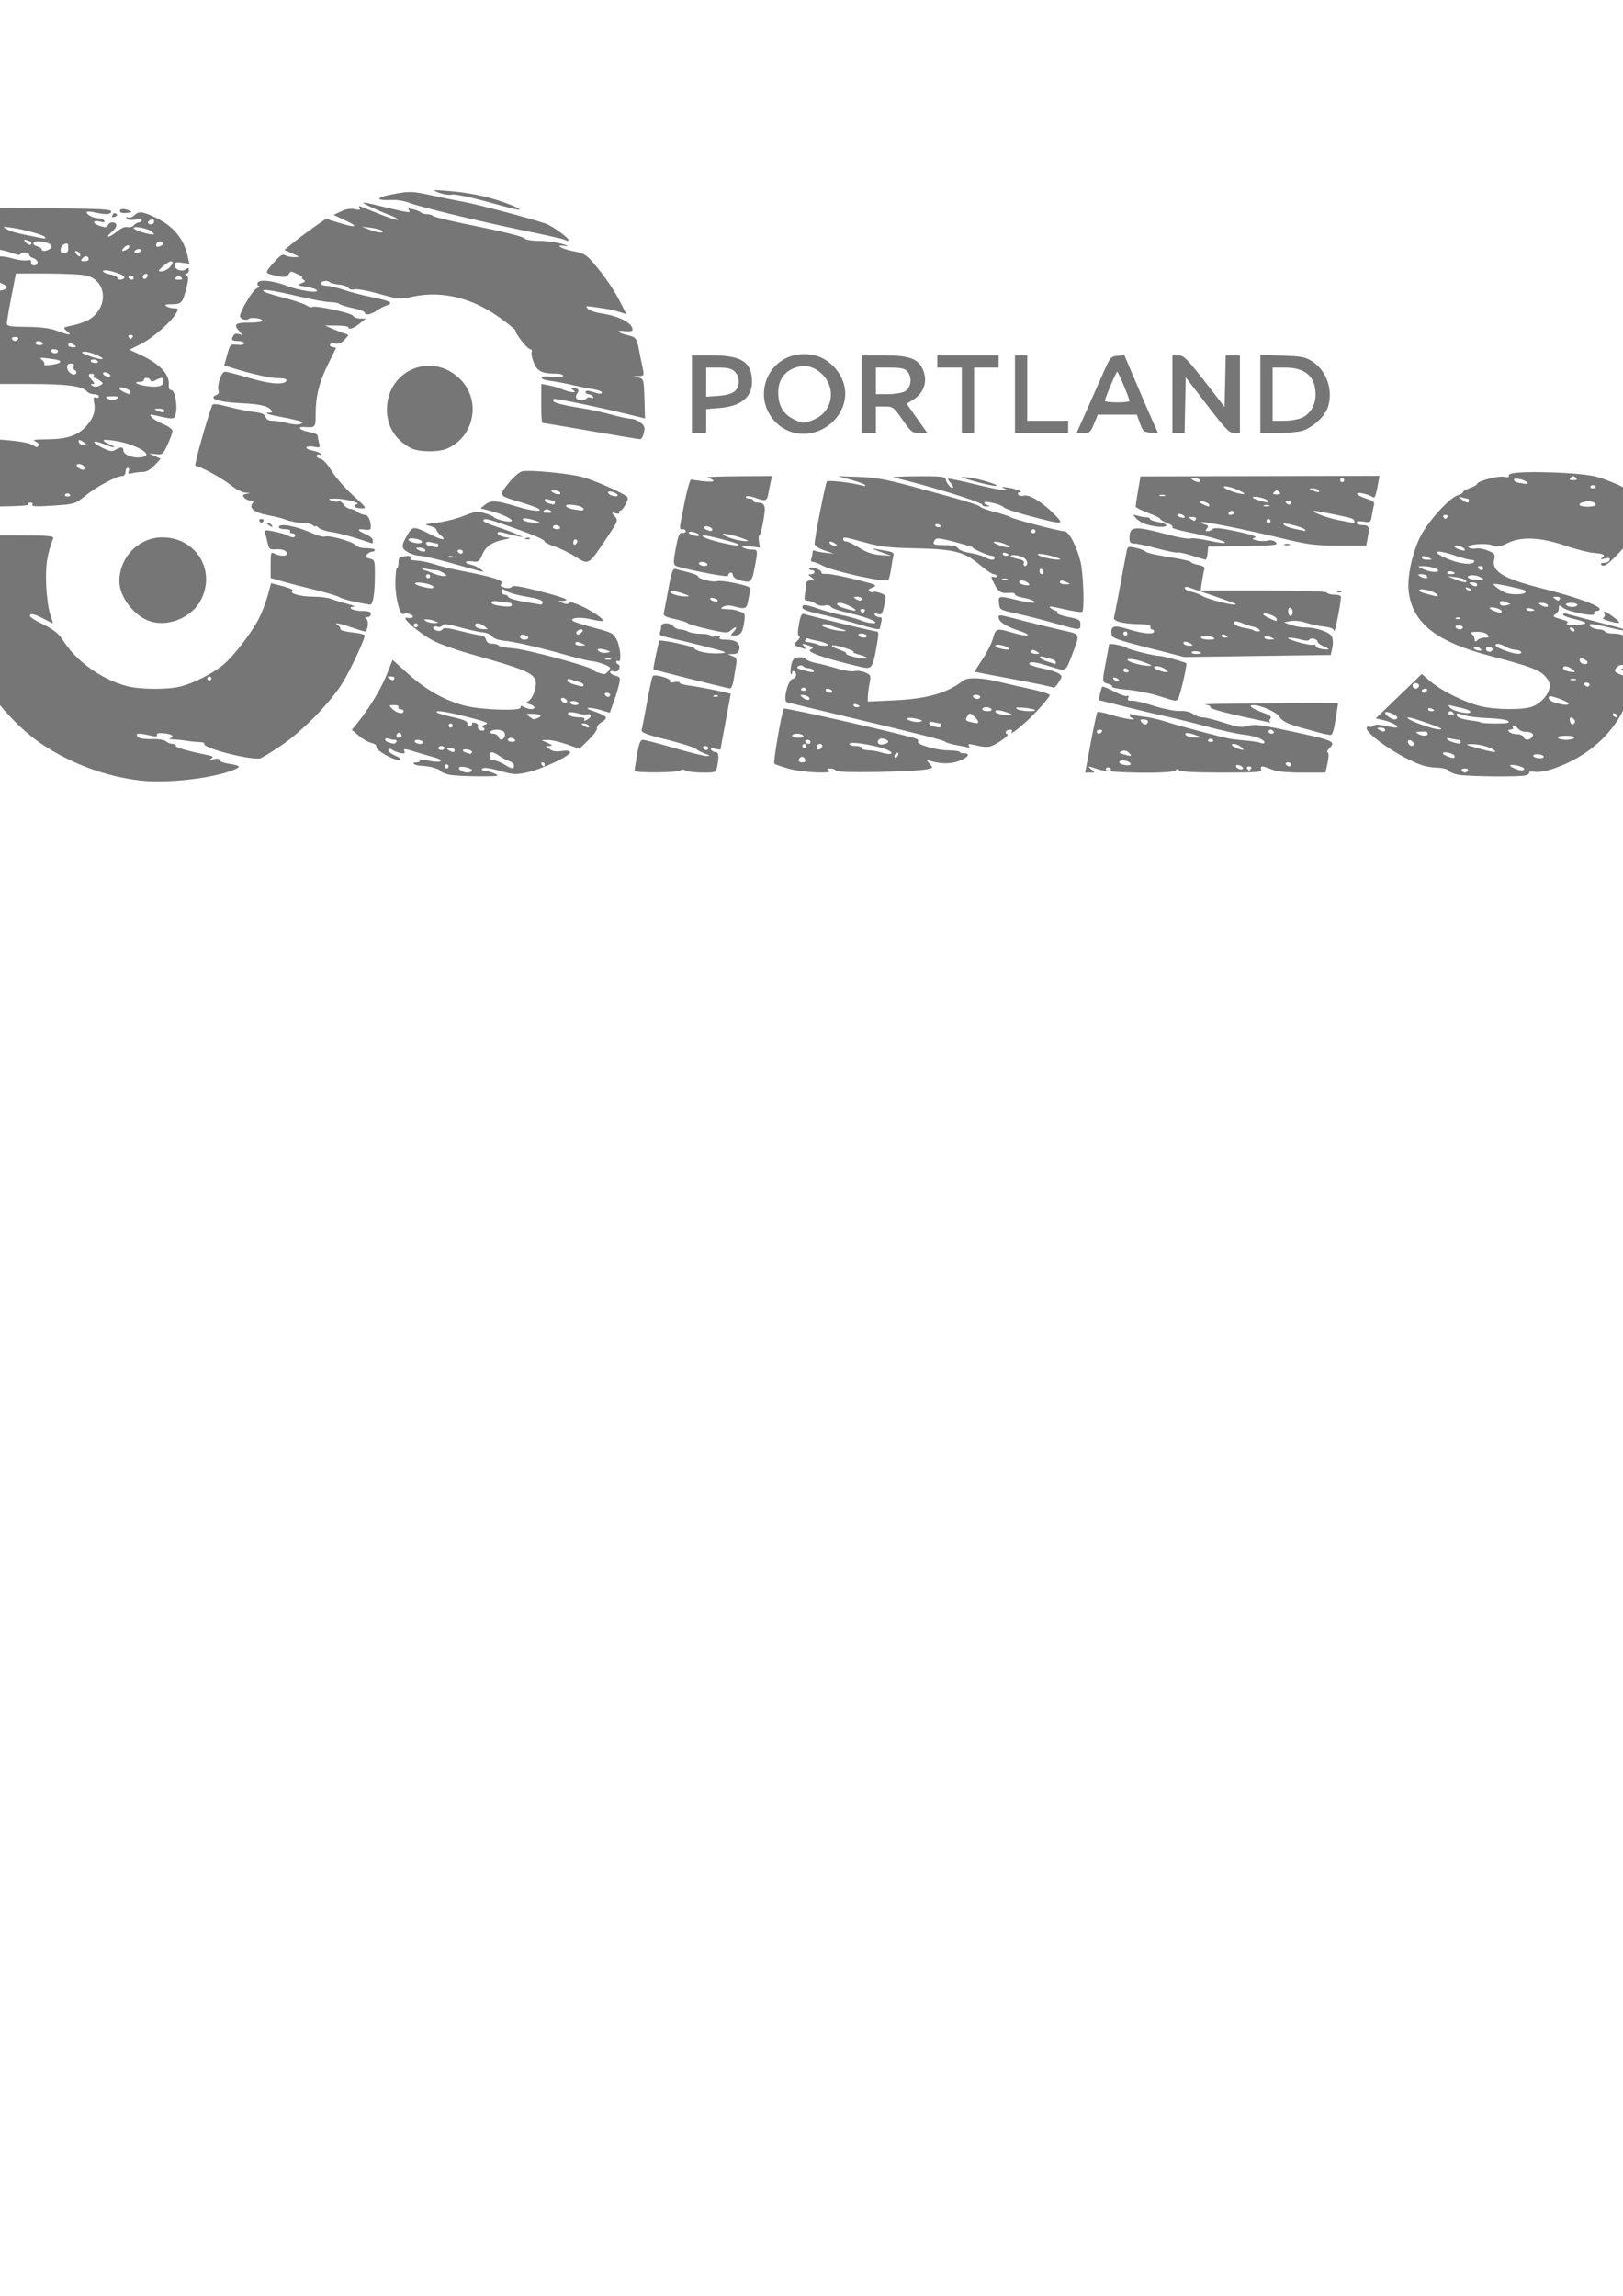 <?xml version="1.0" encoding="UTF-8" standalone="no"?>
<!-- Created with Inkscape (http://www.inkscape.org/) -->

<svg
   xmlns:dc="http://purl.org/dc/elements/1.1/"
   xmlns:cc="http://creativecommons.org/ns#"
   xmlns:rdf="http://www.w3.org/1999/02/22-rdf-syntax-ns#"
   xmlns:svg="http://www.w3.org/2000/svg"
   xmlns="http://www.w3.org/2000/svg"
   xmlns:sodipodi="http://sodipodi.sourceforge.net/DTD/sodipodi-0.dtd"
   xmlns:inkscape="http://www.inkscape.org/namespaces/inkscape"
   width="210mm"
   height="297mm"
   viewBox="0 0 210 297"
   version="1.1"
   id="svg8"
   inkscape:version="0.91 r13725"
   sodipodi:docname="bsides_logo.svg">
  <defs
     id="defs2" />
  <sodipodi:namedview
     id="base"
     pagecolor="#ffffff"
     bordercolor="#666666"
     borderopacity="1.0"
     inkscape:pageopacity="0.0"
     inkscape:pageshadow="2"
     inkscape:zoom="1.3195079"
     inkscape:cx="173.72536"
     inkscape:cy="638.75411"
     inkscape:document-units="mm"
     inkscape:current-layer="layer2"
     showgrid="false"
     inkscape:window-width="2560"
     inkscape:window-height="1390"
     inkscape:window-x="0"
     inkscape:window-y="25"
     inkscape:window-maximized="1"
     inkscape:snap-bbox="false"
     inkscape:snap-global="false" />
  <g
     inkscape:groupmode="layer"
     id="layer3"
     inkscape:label="portland"
     style="display:inline">
    <path
       style="fill:#767676;fill-opacity:1;stroke-width:0.265"
       d="M 102.996,56.035 C 100.423,55.55 98.566,53.019 98.874,50.416 99.256,47.19 102.202,45.202 105.446,45.981 107.601,46.497 109.373,48.72 109.367,50.895 109.358,54.087 106.195,56.638 102.996,56.035 Z M 105.556,54.16 C 107.757,53.094 108.185,50.219 106.408,48.442 105.312,47.346 104.048,47.076 102.681,47.647 101.264,48.24 100.583,49.466 100.711,51.197 100.825,52.739 101.5,53.711 102.886,54.327 103.963,54.806 104.26,54.787 105.556,54.16 Z M 89.525,50.997 89.525,45.97 92.047,45.97 C 95.894,45.97 97.251,46.813 97.305,49.239 97.353,51.375 95.935,52.555 93.042,52.787 L 91.377,52.921 91.377,54.472 91.377,56.024 90.451,56.024 89.525,56.024 Z M 95.071,50.609 C 95.76,49.985 95.765,48.77 95.081,48.086 94.669,47.675 94.199,47.557 92.964,47.557 L 91.377,47.557 91.377,49.441 91.377,51.325 92.954,51.211 C 93.99,51.136 94.717,50.929 95.071,50.609 Z M 111.485,50.997 111.485,45.97 114.289,45.97 C 117.469,45.97 118.669,46.355 119.302,47.58 120.122,49.165 119.637,50.817 118.073,51.768 L 117.314,52.229 118.651,54.126 119.988,56.024 118.978,56.02 C 118.035,56.016 117.887,55.9 116.777,54.304 115.63,52.656 115.545,52.592 114.462,52.588 L 113.337,52.584 113.337,54.304 113.337,56.024 112.411,56.024 111.485,56.024 Z M 117.041,50.656 C 117.882,50.233 118.088,48.804 117.416,48.061 117.051,47.659 116.594,47.557 115.148,47.557 L 113.337,47.557 113.337,49.277 113.337,50.997 114.859,50.993 C 115.695,50.991 116.678,50.839 117.041,50.656 Z M 124.45,51.79 124.45,47.557 122.862,47.557 121.275,47.557 121.275,46.763 121.275,45.97 125.243,45.97 129.212,45.97 129.212,46.763 129.212,47.557 127.625,47.557 126.037,47.557 126.037,51.79 126.037,56.024 125.243,56.024 124.45,56.024 Z M 131.329,50.997 131.329,45.97 132.123,45.97 132.916,45.97 132.916,50.203 132.916,54.436 135.562,54.436 138.208,54.436 138.208,55.23 138.208,56.024 134.768,56.024 131.329,56.024 Z M 140.503,53.312 C 141.166,51.82 142.155,49.588 142.7,48.351 143.642,46.211 143.734,46.098 144.587,46.029 L 145.484,45.955 147.035,49.6 C 147.888,51.605 148.871,53.878 149.219,54.651 L 149.853,56.056 148.882,55.974 C 148.006,55.899 147.871,55.782 147.503,54.767 L 147.094,53.642 144.569,53.644 142.044,53.645 141.555,54.834 C 141.113,55.909 140.981,56.024 140.181,56.024 L 139.297,56.024 Z M 146.145,51.872 C 146.145,51.548 144.695,48.093 144.558,48.09 144.416,48.087 142.965,51.526 142.968,51.856 142.969,51.966 143.685,52.055 144.558,52.055 145.431,52.055 146.145,51.973 146.145,51.872 Z M 151.702,50.997 151.702,45.97 152.476,45.97 C 153.154,45.97 153.575,46.386 155.85,49.304 L 158.449,52.639 158.523,49.304 158.597,45.97 159.515,45.97 160.433,45.97 160.433,50.997 160.433,56.024 159.695,56.024 C 159.06,56.024 158.576,55.525 156.19,52.413 L 153.421,48.802 153.348,52.413 153.274,56.024 152.488,56.024 151.702,56.024 Z M 163.079,50.967 163.079,45.911 165.947,46.009 C 168.523,46.097 168.923,46.179 169.883,46.815 171.768,48.062 172.596,50.823 171.717,52.927 171.245,54.058 169.687,55.398 168.444,55.743 167.894,55.896 166.462,56.021 165.262,56.022 L 163.079,56.024 Z M 168.474,54.035 C 169.563,53.519 170.223,52.386 170.223,51.034 170.223,48.724 168.907,47.557 166.304,47.557 L 164.666,47.557 164.666,50.997 164.666,54.436 166.148,54.436 C 166.962,54.436 168.009,54.256 168.474,54.035 Z"
       id="path3756-8"
       inkscape:connector-curvature="0"
       sodipodi:nodetypes="ccsccccccsccccccccccsccccccccscccccccccccccccsscccccccccccccccccccccccccccccccccccccsccsccccccccsccsccssccsscccccccscccccccccccccccccsscccsccscc" />
  </g>
  <g
     inkscape:groupmode="layer"
     id="layer2"
     inkscape:label="swoop"
     style="display:inline">
    <path
       style="fill:#767676;fill-opacity:1;stroke-width:0.265"
       d="M 18.247,100.983 C 13.787,100.5 9.165,98.795 5.355,96.227 1.584,93.686 -2.326,88.9 -4.169,84.568 -5.736,80.885 -6.312,78.022 -6.344,73.751 -6.36,71.641 -6.28,69.766 -6.166,69.584 -6.009,69.334 -4.373,69.253 0.536,69.253 6.271,69.253 7.013,69.301 6.875,69.66 6.088,71.712 5.867,73.201 5.977,75.704 6.042,77.176 6.279,78.887 6.504,79.506 6.729,80.124 6.873,80.63 6.825,80.63 6.777,80.63 6.182,80.334 5.502,79.973 4.822,79.611 4.159,79.381 4.028,79.462 3.639,79.702 3.942,79.949 5.724,80.845 7.045,81.509 7.608,81.987 8.268,83.006 9.952,85.604 13.142,87.865 16.367,88.747 17.987,89.189 21.471,89.238 23.212,88.844 24.894,88.462 27.433,87.191 28.878,86.007 30.214,84.912 32.546,81.88 33.523,79.969 33.895,79.241 34.397,77.925 34.639,77.044 L 35.079,75.441 36.626,75.844 C 37.504,76.073 38.039,76.33 37.862,76.439 37.342,76.761 38.894,77.191 40.577,77.191 41.431,77.191 42.465,77.324 42.875,77.487 43.284,77.649 44.215,77.934 44.942,78.119 45.67,78.304 46.05,78.468 45.787,78.484 44.781,78.546 45.692,79.043 46.81,79.043 47.678,79.043 47.985,79.146 47.985,79.44 47.985,79.658 47.777,79.838 47.522,79.841 47.175,79.844 47.145,79.899 47.405,80.064 47.761,80.29 47.588,81.689 47.204,81.689 47.097,81.689 46.317,81.45 45.472,81.159 43.867,80.607 43.103,80.478 43.708,80.862 43.903,80.985 44.048,81.185 44.032,81.305 43.997,81.556 44.481,81.691 46.067,81.876 46.685,81.948 47.191,82.101 47.191,82.217 47.191,82.698 45.492,86.368 44.463,88.108 42.913,90.73 39.147,94.602 36.284,96.516 34.988,97.383 33.786,98.106 33.614,98.122 31.969,98.276 26.119,96.73 26.432,96.224 26.504,96.107 26.234,96.007 25.831,96.002 25.428,95.997 24.682,95.923 24.173,95.838 23.663,95.753 22.889,95.672 22.453,95.658 22.016,95.644 21.808,95.581 21.99,95.518 22.653,95.287 22.295,94.971 21.256,94.872 20.527,94.802 20.229,94.867 20.31,95.076 20.395,95.297 20.159,95.32 19.455,95.156 17.949,94.806 17.433,94.845 17.795,95.281 17.994,95.521 18.615,95.634 19.613,95.612 20.507,95.593 21.273,95.715 21.479,95.91 21.672,96.092 22.066,96.241 22.355,96.241 22.644,96.241 22.815,96.347 22.735,96.477 22.611,96.677 24.2,97.136 27.069,97.73 27.588,97.838 27.64,97.915 27.334,98.119 27.064,98.298 27.167,98.323 27.678,98.204 28.122,98.101 28.406,98.145 28.406,98.317 28.406,98.471 28.852,98.672 29.398,98.763 31.12,99.049 31.253,99.161 30.332,99.552 27.694,100.669 21.798,101.368 18.247,100.983 Z M 27.348,87.774 C 27.348,87.628 27.229,87.509 27.083,87.509 26.937,87.509 26.818,87.628 26.818,87.774 26.818,87.92 26.937,88.039 27.083,88.039 27.229,88.039 27.348,87.92 27.348,87.774 Z M 19.278,80.325 C 17.253,79.581 15.448,77.17 15.445,75.206 15.441,72.092 17.953,69.518 20.996,69.518 25.347,69.518 27.977,73.77 26.001,77.61 24.811,79.923 21.653,81.198 19.278,80.325 Z M 46.001,77.878 C 45.128,77.702 44.175,77.416 43.884,77.243 43.593,77.07 42.159,76.641 40.697,76.289 39.236,75.937 37.361,75.452 36.53,75.211 L 35.02,74.772 35.02,73.062 C 35.02,71.453 35.051,71.367 35.532,71.625 36.171,71.967 37.137,71.982 37.137,71.65 37.137,71.238 36.545,71.001 35.66,71.061 34.942,71.109 34.802,71.014 34.664,70.384 34.576,69.98 34.431,69.394 34.342,69.082 34.185,68.534 34.225,68.522 35.46,68.762 36.164,68.898 36.947,69.124 37.2,69.264 37.793,69.592 38.195,69.587 38.195,69.253 38.195,69.108 38.01,68.989 37.783,68.989 37.556,68.989 37.444,68.87 37.534,68.724 37.629,68.57 37.36,68.459 36.888,68.459 36.443,68.459 36.079,68.34 36.079,68.195 36.079,67.625 38.378,68.058 40.536,69.034 41.169,69.32 41.86,69.488 42.072,69.407 42.609,69.201 45.674,70.077 46.024,70.536 46.191,70.756 46.77,70.913 47.413,70.913 48.019,70.913 48.514,71.016 48.514,71.141 48.514,71.267 48.35,71.37 48.15,71.37 47.949,71.37 47.648,71.535 47.481,71.736 47.239,72.029 47.312,72.137 47.846,72.27 48.484,72.431 48.514,72.525 48.511,74.351 48.507,76.764 48.266,78.257 47.884,78.223 47.721,78.209 46.874,78.053 46.001,77.878 Z M 46.133,69.642 C 45.042,69.287 43.575,68.919 42.874,68.824 42.173,68.729 41.429,68.481 41.221,68.272 41.012,68.063 40.841,67.975 40.841,68.076 40.841,68.177 40.68,68.126 40.483,67.962 40.286,67.799 39.84,67.672 39.491,67.68 38.76,67.697 37.507,67.456 36.74,67.15 36.449,67.034 35.497,66.806 34.624,66.642 32.924,66.325 32.164,65.725 32.676,65.108 32.903,64.834 32.85,64.755 32.439,64.755 32.148,64.755 31.77,64.586 31.598,64.379 31.345,64.074 31.402,63.98 31.896,63.886 32.424,63.785 32.405,63.764 31.758,63.733 31.336,63.713 30.522,63.298 29.896,62.786 28.836,61.917 25.803,60.257 25.276,60.257 25.085,60.257 26.746,54.293 27.46,52.412 27.544,52.191 28.116,52.248 29.512,52.615 30.577,52.895 32.071,53.197 32.831,53.287 33.859,53.408 34.254,53.576 34.37,53.943 34.476,54.276 34.778,54.437 35.299,54.437 35.724,54.437 36.59,54.575 37.225,54.745 37.875,54.919 38.598,54.961 38.882,54.84 39.31,54.659 39.246,54.59 38.46,54.384 37.951,54.25 36.883,54.023 36.088,53.879 34.602,53.61 34.04,53.378 34.877,53.378 35.258,53.378 35.289,53.304 35.035,52.998 34.64,52.523 33.494,52.259 31.449,52.174 28.356,52.045 26.809,51.553 28.024,51.087 28.255,50.998 28.37,50.756 28.286,50.538 28.037,49.888 28.643,48.087 29.111,48.087 29.342,48.087 30.758,48.451 32.258,48.897 34.975,49.705 36.867,49.837 37.065,49.233 37.132,49.029 36.768,48.924 35.991,48.924 34.966,48.924 32.564,48.381 29.833,47.532 L 29.01,47.277 29.397,45.886 C 29.777,44.521 29.801,44.497 30.683,44.6 31.227,44.664 31.581,44.589 31.581,44.411 31.581,44.25 31.224,44.118 30.787,44.118 29.967,44.118 29.847,43.964 30.217,43.381 30.348,43.175 30.633,43.115 30.941,43.228 31.428,43.406 31.429,43.392 30.986,42.885 30.168,41.951 30.402,41.737 32.242,41.737 33.188,41.737 33.962,41.631 33.962,41.502 33.962,41.182 32.443,40.981 32.161,41.263 31.894,41.53 31.052,41.26 31.052,40.907 31.052,40.262 32.669,37.568 33.213,37.307 33.552,37.143 33.685,37.002 33.507,36.992 33.33,36.982 33.252,36.799 33.334,36.586 33.521,36.098 35.369,36.297 37.183,37 38.736,37.602 41.263,37.971 41.007,37.558 40.909,37.399 40.27,37.185 39.586,37.083 38.465,36.915 38.407,36.873 38.991,36.657 39.519,36.462 39.566,36.372 39.247,36.171 39.033,36.035 38.976,35.919 39.122,35.914 39.267,35.909 38.986,35.707 38.497,35.466 37.663,35.055 37.592,35.056 37.35,35.488 37.099,35.937 36.569,35.936 34.954,35.482 34.314,35.302 34.366,35.148 35.496,33.879 36.24,33.043 36.583,32.829 36.878,33.015 37.093,33.151 37.627,33.261 38.063,33.259 38.857,33.256 38.857,33.256 37.83,32.795 L 36.802,32.333 37.962,31.384 C 38.6,30.862 39.807,29.955 40.646,29.368 L 42.17,28.301 43.778,28.801 C 46.069,29.514 46.53,29.38 44.713,28.53 L 43.161,27.804 44.13,27.344 C 44.778,27.036 45.369,26.943 45.914,27.063 46.538,27.2 46.68,27.163 46.52,26.904 46.378,26.675 46.431,26.615 46.685,26.717 46.891,26.8 47.99,27.244 49.128,27.704 50.265,28.164 51.326,28.497 51.485,28.444 51.644,28.391 51.189,28.125 50.475,27.854 49.76,27.582 48.58,27.072 47.853,26.721 46.346,25.993 46.608,26.02 50.699,27.013 52.661,27.489 53.205,27.549 52.967,27.263 52.705,26.947 52.779,26.917 53.429,27.07 53.855,27.171 54.316,27.357 54.454,27.484 54.592,27.611 54.956,27.714 55.261,27.714 55.567,27.714 55.93,27.826 56.068,27.963 56.206,28.1 58.81,28.707 61.854,29.311 64.898,29.916 67.555,30.578 67.76,30.782 67.997,31.02 68.721,31.156 69.766,31.159 70.665,31.162 71.996,31.34 72.724,31.555 73.523,31.791 73.701,31.896 73.173,31.819 71.664,31.598 72.515,32.17 74.184,32.499 75.6,32.777 75.876,32.946 76.906,34.164 78.371,35.898 79.484,37.544 80.355,39.27 L 81.047,40.639 80.192,40.371 C 79.265,40.081 78.951,40.019 76.96,39.725 75.777,39.551 75.681,39.573 76.042,39.934 76.264,40.156 77.032,40.425 77.749,40.532 80.125,40.889 81.852,41.784 81.852,42.661 81.852,42.84 81.492,42.912 80.926,42.846 79.627,42.694 79.771,42.995 81.166,43.346 82.379,43.651 82.387,43.665 82.819,45.97 82.86,46.189 83,46.873 83.131,47.492 83.362,48.585 83.349,48.617 82.676,48.643 L 81.984,48.669 82.646,48.853 C 83.285,49.03 83.309,49.119 83.382,51.586 L 83.458,54.135 82.589,53.917 C 78.341,52.85 71.768,51.468 71.624,51.612 71.225,52.011 72.223,52.324 75.634,52.868 76.507,53.008 78.086,53.358 79.143,53.647 80.199,53.936 81.33,54.175 81.656,54.178 81.982,54.181 82.53,54.401 82.874,54.665 83.391,55.063 83.468,55.292 83.316,55.983 83.215,56.442 82.993,56.817 82.823,56.816 82.653,56.813 79.775,56.338 76.428,55.757 73.081,55.177 70.269,54.702 70.18,54.702 70.091,54.702 70.023,53.569 70.03,52.185 L 70.041,49.669 70.986,49.845 C 71.505,49.943 72.313,50.182 72.781,50.378 73.815,50.809 74.806,50.874 74.179,50.468 73.831,50.244 73.834,50.211 74.201,50.208 74.804,50.202 75.012,50.499 74.683,50.896 74.526,51.084 74.475,51.363 74.568,51.515 74.782,51.861 75.682,51.877 75.891,51.538 75.977,51.399 76.242,51.36 76.48,51.451 76.768,51.562 76.848,51.514 76.72,51.307 76.615,51.137 76.357,50.998 76.148,50.998 75.938,50.998 75.766,50.87 75.766,50.715 75.766,50.548 76.009,50.503 76.362,50.604 76.689,50.698 77.165,50.833 77.42,50.904 77.675,50.975 77.883,50.917 77.883,50.774 77.883,50.632 77.377,50.44 76.758,50.347 76.14,50.255 74.92,50.011 74.046,49.805 73.173,49.599 71.891,49.358 71.197,49.271 70.443,49.176 70.002,49.003 70.101,48.843 70.202,48.68 70.775,48.644 71.561,48.753 72.431,48.872 72.856,48.835 72.856,48.641 72.856,48.482 72.528,48.35 72.128,48.349 70.152,48.341 69.561,48.076 69.098,46.991 68.851,46.414 68.716,45.77 68.797,45.56 68.88,45.343 68.788,45.172 68.585,45.167 68.233,45.157 66.612,43.088 66.702,42.764 66.727,42.673 65.8,41.917 64.642,41.083 61.102,38.535 57.182,37.581 53.461,38.364 51.716,38.731 51.58,38.72 49.051,38.01 47.615,37.607 46.181,37.345 45.863,37.429 45.531,37.515 45.197,37.437 45.077,37.243 44.963,37.058 44.419,36.866 43.869,36.817 43.319,36.768 42.76,36.618 42.627,36.485 42.327,36.185 41.321,36.417 41.521,36.74 41.601,36.869 41.956,36.975 42.311,36.975 42.666,36.975 43.641,37.209 44.478,37.494 45.316,37.78 46.953,38.206 48.117,38.441 50.46,38.913 50.998,39.206 50.062,39.497 49.72,39.603 49.124,39.912 48.738,40.184 47.99,40.711 47.191,40.839 47.191,40.433 47.191,40.298 46.507,40.041 45.67,39.862 44.833,39.683 44.035,39.437 43.897,39.314 43.759,39.192 43.223,39.09 42.707,39.088 42.19,39.086 40.279,38.731 38.46,38.298 35.125,37.504 33.431,37.286 34.231,37.755 34.452,37.884 35.626,38.244 36.84,38.554 38.054,38.864 39.312,39.291 39.635,39.502 39.958,39.714 40.298,39.811 40.39,39.719 40.667,39.442 45.455,40.466 45.683,40.851 45.799,41.048 46.216,41.209 46.609,41.209 L 47.324,41.21 46.53,41.861 C 45.748,42.502 45.075,42.72 45.074,42.332 45.074,42.223 44.394,42.127 43.562,42.119 L 42.05,42.104 43.099,42.567 C 43.676,42.822 44.382,43.092 44.667,43.167 45.17,43.3 45.168,43.323 44.591,43.937 44.177,44.378 43.799,44.532 43.345,44.446 42.967,44.373 42.693,44.445 42.693,44.616 42.693,44.779 42.882,44.912 43.112,44.912 43.343,44.912 43.492,45.001 43.443,45.11 43.395,45.219 42.964,46.088 42.485,47.04 41.345,49.311 40.848,51.251 40.844,53.445 40.841,55.331 40.84,55.331 39.422,55.236 38.303,55.16 38.801,55.681 40.049,55.892 40.63,55.99 41.108,56.209 41.11,56.378 41.112,56.547 41.19,56.972 41.283,57.322 41.443,57.917 41.399,57.948 40.629,57.794 40.175,57.703 39.736,57.738 39.654,57.872 39.571,58.005 39.925,58.193 40.44,58.29 40.955,58.386 41.453,58.589 41.547,58.741 41.642,58.895 41.59,58.938 41.43,58.839 41.272,58.741 41.07,58.779 40.981,58.923 40.892,59.066 41.099,59.254 41.439,59.339 41.821,59.435 42.386,60.042 42.91,60.917 43.378,61.699 44.609,63.114 45.646,64.06 47.499,65.752 47.517,65.78 46.7,65.757 45.863,65.733 45.584,65.429 46.199,65.212 46.714,65.03 44.538,64.492 43.355,64.509 42.425,64.523 42.372,64.555 42.916,64.773 43.257,64.909 43.654,64.948 43.797,64.86 43.941,64.771 44.234,64.949 44.449,65.256 44.664,65.563 45.042,65.818 45.288,65.822 45.534,65.827 45.967,66.005 46.25,66.219 46.532,66.433 46.965,66.608 47.211,66.608 47.637,66.608 47.974,67.31 47.981,68.215 47.984,68.529 47.788,68.604 47.191,68.516 46.127,68.36 46.188,68.629 47.324,69.104 47.833,69.317 48.25,69.676 48.25,69.901 48.25,70.127 48.22,70.306 48.184,70.3 48.147,70.294 47.224,69.997 46.133,69.642 Z M 49.427,29.858 C 49.289,29.727 48.64,29.55 47.985,29.463 L 46.794,29.306 47.72,29.68 C 48.786,30.111 49.808,30.217 49.427,29.858 Z M 34.756,67.93 C 34.517,67.776 34.485,67.672 34.674,67.67 34.847,67.668 35.063,67.785 35.153,67.93 35.356,68.259 35.264,68.259 34.756,67.93 Z M 33.565,67.401 C 33.475,67.256 33.594,67.137 33.83,67.137 34.065,67.137 34.184,67.256 34.094,67.401 34.005,67.547 33.885,67.666 33.83,67.666 33.774,67.666 33.655,67.547 33.565,67.401 Z M 53.144,57.965 C 51.157,56.918 50.064,55.153 50.064,52.991 50.064,47.853 55.911,45.422 59.544,49.05 62.288,51.79 61.402,56.487 57.849,58.034 56.716,58.528 54.14,58.49 53.144,57.965 Z M 73.075,31.019 C 73.001,30.945 70.63,30.41 67.805,29.829 61.935,28.621 54.431,26.806 52.899,26.223 52.327,26.006 51.434,25.847 50.914,25.87 48.279,25.988 48.525,25.51 51.347,25.026 53.057,24.733 53.505,24.757 55.841,25.272 57.268,25.586 59.15,25.967 60.024,26.12 61.709,26.414 68.829,28.306 70.607,28.932 71.662,29.304 74.04,31.124 73.495,31.143 73.338,31.149 73.148,31.093 73.075,31.019 Z M 66.374,27.001 C 66.083,26.933 64.319,26.46 62.454,25.948 60.551,25.426 58.795,25.086 58.451,25.172 58.114,25.257 57.377,25.148 56.814,24.931 55.805,24.542 55.82,24.539 57.907,24.693 60.409,24.878 62.884,25.369 64.979,26.097 67.188,26.863 67.967,27.368 66.374,27.001 Z"
       id="path3756-5"
       inkscape:connector-curvature="0"
       sodipodi:nodetypes="cscccsccssccccccccccccscccssccsccccsscccccccccccccsccccsccccsssssscssscscccscscccccsscsscccssscccccccsscccccsccccsccccsscccscsccsccsccccsscccsscsccccccccccsccccccssccscccccsccccsccsccscccccccccscscscccccccccccccccccsccccccccccssccscccccscccccscccccccsccccscccccccscccccccccccssccccccccccccccscccccccccsccsscccccccccccccccsccccccssccccccccccccsccscc" />
  </g>
  <g
     inkscape:label="bsides"
     inkscape:groupmode="layer"
     id="layer1"
     style="display:inline">
    <g
       id="g3710"
       style="display:inline">
      <path
         style="fill:#767676;fill-opacity:1;stroke-width:0.265"
         d="M 58.071,100.209 C 57.579,100.093 57.103,99.884 57.013,99.746 56.812,99.438 55.558,99.107 54.401,99.056 53.566,99.02 53.142,98.622 53.938,98.622 54.156,98.622 54.335,98.516 54.335,98.385 54.335,98.248 54.798,98.253 55.438,98.397 57.034,98.755 57.69,98.388 56.187,97.977 55.532,97.798 54.36,97.456 53.582,97.217 52.358,96.842 52.187,96.836 52.318,97.177 52.437,97.488 52.319,97.534 51.748,97.398 51.352,97.304 50.89,97.118 50.721,96.985 50.532,96.838 50.349,96.849 50.247,97.014 50.155,97.162 50.532,97.483 51.083,97.728 51.801,98.046 51.956,98.204 51.629,98.283 51.016,98.432 48.537,97.019 48.693,96.611 48.764,96.426 48.501,96.218 48.07,96.118 47.659,96.024 46.917,95.601 46.421,95.179 L 45.519,94.411 46.233,93.54 C 47.72,91.726 49.31,89.108 50.039,87.271 L 50.795,85.366 52.896,87.247 C 55.187,89.298 57.754,90.715 60.288,91.327 62.465,91.854 67.457,91.999 67.362,91.533 67.309,91.274 67.417,91.258 67.808,91.467 68.437,91.804 69.152,91.826 69.152,91.509 69.152,91.381 68.884,91.2 68.556,91.108 68.028,90.959 68.011,90.911 68.404,90.678 68.965,90.346 69.507,88.741 69.29,88.056 68.962,87.024 67.848,86.568 60.817,84.587 59.217,84.136 57.173,83.417 56.276,82.99 54.484,82.136 51.627,79.7 52.681,79.925 53.008,79.994 53.338,79.952 53.413,79.831 53.578,79.563 52.585,79.213 52.249,79.421 51.779,79.711 51.16,77.464 51.16,75.466 51.16,74.377 51.254,73.487 51.369,73.487 51.484,73.487 51.573,73.159 51.567,72.759 51.558,72.124 51.67,72.02 52.444,71.946 53.025,71.891 53.271,71.959 53.156,72.145 52.981,72.428 53.091,72.467 54.344,72.562 54.713,72.59 55.606,72.802 56.328,73.033 57.051,73.265 58.654,73.648 59.891,73.885 63.787,74.632 65.229,75.096 64.898,75.496 64.672,75.768 64.766,75.886 65.32,76.025 65.748,76.132 66.107,76.086 66.216,75.908 66.345,75.7 67.316,75.844 69.515,76.399 72.912,77.257 73.989,77.686 72.856,77.729 L 72.194,77.753 72.835,78.009 C 73.276,78.186 73.533,78.174 73.658,77.97 73.855,77.652 76.406,78.844 77.618,79.821 78.38,80.435 78.09,80.492 76.304,80.08 74.934,79.765 73.495,79.978 74.227,80.387 74.468,80.522 75.716,80.908 77.001,81.246 79.147,81.809 79.376,81.934 79.801,82.766 80.298,83.742 80.447,85.801 80,85.525 79.854,85.435 79.735,85.478 79.735,85.62 79.735,85.762 79.861,85.92 80.015,85.971 80.169,86.022 80.214,86.274 80.116,86.53 79.997,86.84 79.771,86.943 79.439,86.838 79.165,86.751 78.941,86.805 78.941,86.957 78.941,87.11 79.245,87.311 79.617,87.404 80.21,87.553 80.273,87.674 80.131,88.402 80.042,88.857 79.729,89.899 79.435,90.719 L 78.901,92.208 77.676,91.839 C 76.471,91.477 75.395,91.502 76.428,91.869 78.708,92.679 78.806,92.796 77.767,93.476 77.412,93.709 77.176,94.042 77.243,94.216 77.31,94.39 76.828,95.059 76.173,95.702 L 74.982,96.871 73.324,96.289 C 72.412,95.968 71.308,95.717 70.872,95.73 L 70.078,95.755 70.872,96.118 C 71.494,96.403 71.551,96.486 71.136,96.502 L 70.607,96.522 71.136,96.922 C 71.5,97.197 71.968,97.272 72.63,97.16 73.209,97.062 73.666,97.111 73.771,97.282 74.016,97.678 70.14,99.511 68.176,99.927 66.746,100.231 66.397,100.21 64.639,99.712 63.359,99.35 62.598,99.249 62.427,99.42 62.256,99.591 62.344,99.684 62.683,99.692 62.966,99.699 63.556,99.868 63.992,100.068 64.722,100.402 64.55,100.431 61.876,100.426 60.275,100.423 58.563,100.325 58.071,100.209 Z M 61.069,99.702 C 61.242,99.421 59.676,99.014 59.417,99.273 59.195,99.494 59.891,99.936 60.471,99.941 60.717,99.943 60.986,99.835 61.069,99.702 Z M 58.039,99.151 C 58.039,99.006 57.92,98.887 57.775,98.887 57.629,98.887 57.51,99.006 57.51,99.151 57.51,99.297 57.629,99.416 57.775,99.416 57.92,99.416 58.039,99.297 58.039,99.151 Z M 66.506,99.037 C 66.506,98.828 66.238,98.574 65.911,98.473 65.583,98.371 64.999,98.065 64.613,97.793 63.709,97.157 63.331,97.168 63.331,97.828 63.331,98.179 63.507,98.357 63.854,98.357 64.141,98.357 64.766,98.595 65.243,98.886 66.274,99.514 66.506,99.542 66.506,99.037 Z M 70.475,98.887 C 70.475,98.741 70.349,98.622 70.194,98.622 70.04,98.622 69.988,98.741 70.078,98.887 70.168,99.032 70.294,99.151 70.358,99.151 70.422,99.151 70.475,99.032 70.475,98.887 Z M 61.063,97.329 C 61.143,97.2 60.912,97.038 60.55,96.969 59.809,96.828 59.636,97.193 60.354,97.381 60.609,97.448 60.84,97.516 60.868,97.533 60.896,97.55 60.984,97.458 61.063,97.329 Z M 58.833,97.034 C 58.833,96.889 58.565,96.772 58.238,96.774 57.756,96.777 57.718,96.827 58.039,97.034 58.552,97.366 58.833,97.366 58.833,97.034 Z M 57.51,96.77 C 57.51,96.624 57.331,96.505 57.113,96.505 56.895,96.505 56.716,96.624 56.716,96.77 56.716,96.915 56.895,97.034 57.113,97.034 57.331,97.034 57.51,96.915 57.51,96.77 Z M 51.292,95.976 C 51.382,95.831 51.28,95.712 51.065,95.712 50.85,95.712 50.486,95.639 50.256,95.551 50.025,95.463 49.837,95.513 49.837,95.664 49.837,95.898 50.224,96.089 50.946,96.21 51.047,96.227 51.202,96.122 51.292,95.976 Z M 54.732,95.976 C 54.642,95.831 54.33,95.712 54.039,95.712 53.748,95.712 53.584,95.831 53.674,95.976 53.764,96.122 54.075,96.241 54.366,96.241 54.657,96.241 54.822,96.122 54.732,95.976 Z M 66.638,95.712 C 66.548,95.566 66.303,95.447 66.093,95.447 65.884,95.447 65.712,95.566 65.712,95.712 65.712,95.857 65.957,95.976 66.257,95.976 66.557,95.976 66.728,95.857 66.638,95.712 Z M 65.296,95.27 C 65.389,95.026 65.313,94.731 65.126,94.612 64.652,94.311 63.659,94.336 63.463,94.653 63.373,94.799 63.532,94.918 63.816,94.918 64.1,94.918 64.401,95.096 64.485,95.315 64.687,95.841 65.085,95.819 65.296,95.27 Z M 51.954,95.198 C 51.954,94.754 51.485,94.645 51.328,95.052 51.236,95.292 51.329,95.447 51.565,95.447 51.779,95.447 51.954,95.335 51.954,95.198 Z M 62.53,94.12 C 62.304,93.98 62.398,93.854 62.833,93.712 63.337,93.548 62.879,93.357 60.553,92.764 57.761,92.051 56.175,91.819 56.531,92.175 56.623,92.267 57.566,92.542 58.626,92.786 60.148,93.136 60.537,93.322 60.476,93.672 60.423,93.976 60.527,94.067 60.805,93.96 61.029,93.874 61.152,93.708 61.08,93.592 61.008,93.475 61.186,93.442 61.475,93.517 61.765,93.593 61.929,93.774 61.839,93.919 61.644,94.234 62.277,94.682 62.619,94.47 62.751,94.389 62.711,94.231 62.53,94.12 Z M 58.568,93.859 C 58.568,93.714 58.449,93.595 58.304,93.595 58.158,93.595 58.039,93.714 58.039,93.859 58.039,94.005 58.158,94.124 58.304,94.124 58.449,94.124 58.568,94.005 58.568,93.859 Z M 76.163,93.859 C 76.073,93.714 75.798,93.597 75.552,93.599 75.167,93.603 75.16,93.638 75.502,93.859 76.02,94.194 76.37,94.194 76.163,93.859 Z M 76.417,92.519 C 76.33,92.378 76.15,92.331 76.016,92.413 75.883,92.496 75.337,92.443 74.803,92.295 74.269,92.148 73.718,92.097 73.58,92.183 73.177,92.432 73.965,92.793 74.922,92.797 75.491,92.8 75.734,92.903 75.618,93.092 75.493,93.294 75.613,93.29 76.006,93.079 76.319,92.911 76.504,92.659 76.417,92.519 Z M 69.527,92.905 C 70.245,92.63 69.987,92.378 68.958,92.349 68.046,92.323 68.009,92.35 68.479,92.693 69.071,93.126 68.993,93.11 69.527,92.905 Z M 52.218,92.007 C 52.218,91.862 52.033,91.743 51.806,91.743 51.579,91.743 51.467,91.624 51.557,91.478 51.651,91.326 51.412,91.214 50.997,91.214 50.283,91.214 50.28,91.22 50.783,91.727 51.325,92.274 52.218,92.448 52.218,92.007 Z M 74.84,90.949 C 74.75,90.804 74.439,90.684 74.148,90.684 73.857,90.684 73.692,90.804 73.782,90.949 73.872,91.095 74.184,91.214 74.475,91.214 74.766,91.214 74.93,91.095 74.84,90.949 Z M 73.385,90.713 C 73.385,90.583 73.206,90.408 72.988,90.324 72.585,90.169 72.446,90.451 72.768,90.773 73.021,91.025 73.385,90.99 73.385,90.713 Z M 78.941,89.891 C 78.941,89.745 78.756,89.626 78.529,89.626 78.302,89.626 78.19,89.745 78.28,89.891 78.37,90.036 78.555,90.155 78.692,90.155 78.829,90.155 78.941,90.036 78.941,89.891 Z M 75.502,88.596 C 75.502,88.467 75.215,88.289 74.865,88.201 74.515,88.113 74.038,87.968 73.807,87.879 73.575,87.79 73.385,87.846 73.385,88.003 73.385,88.16 73.772,88.4 74.245,88.536 75.391,88.867 75.502,88.873 75.502,88.596 Z M 51.028,87.774 C 51.119,87.626 50.921,87.511 50.58,87.513 50.089,87.516 50.047,87.568 50.366,87.774 50.859,88.092 50.831,88.092 51.028,87.774 Z M 78.624,86.927 C 78.798,86.753 78.941,86.526 78.941,86.424 78.941,86.173 77.39,85.595 76.508,85.518 76.116,85.484 74.747,85.157 73.466,84.792 69.99,83.801 66.523,82.999 65.188,82.878 64.484,82.815 63.871,82.591 63.678,82.326 63.499,82.081 62.96,81.848 62.482,81.807 62.003,81.767 60.673,81.474 59.526,81.156 57.908,80.708 57.395,80.653 57.237,80.908 57.126,81.089 56.848,81.165 56.619,81.077 56.391,80.99 56.139,81.023 56.059,81.152 55.98,81.281 56.17,81.467 56.481,81.566 56.824,81.675 57.127,81.615 57.251,81.415 57.41,81.158 57.944,81.21 59.674,81.652 60.894,81.963 62.083,82.218 62.316,82.218 62.549,82.218 62.802,82.456 62.878,82.747 62.971,83.101 63.239,83.276 63.687,83.276 64.056,83.276 64.422,83.379 64.499,83.505 64.577,83.63 65.447,83.798 66.433,83.877 68.267,84.023 76.542,86.263 76.809,86.685 76.933,86.881 77.343,87.042 78.161,87.214 78.241,87.231 78.449,87.102 78.624,86.927 Z M 79.007,85.218 C 78.826,85.144 78.528,85.144 78.346,85.218 78.164,85.291 78.313,85.351 78.677,85.351 79.041,85.351 79.189,85.291 79.007,85.218 Z M 78.941,84.332 C 79.014,84.308 78.722,84.184 78.293,84.056 77.445,83.803 77.019,83.964 77.595,84.32 77.9,84.508 78.385,84.513 78.941,84.332 Z M 75.369,83.276 C 74.647,82.966 74.443,82.966 74.443,83.276 74.443,83.422 74.771,83.532 75.171,83.522 75.816,83.506 75.838,83.478 75.369,83.276 Z M 68.358,82.513 C 68.358,82.385 68.12,82.217 67.829,82.141 67.485,82.051 67.3,82.133 67.3,82.375 67.3,82.579 67.538,82.747 67.829,82.747 68.12,82.747 68.358,82.642 68.358,82.513 Z M 75.387,81.486 C 75.147,81.246 74.41,81.685 74.582,81.964 74.701,82.156 74.874,82.145 75.135,81.928 75.344,81.755 75.457,81.556 75.387,81.486 Z M 62.685,81.019 C 62.108,80.582 61.479,80.506 61.479,80.873 61.479,81.168 61.958,81.378 62.669,81.395 63.191,81.407 63.192,81.402 62.685,81.019 Z M 54.07,80.895 C 54.07,80.749 53.951,80.63 53.806,80.63 53.66,80.63 53.541,80.749 53.541,80.895 53.541,81.04 53.66,81.159 53.806,81.159 53.951,81.159 54.07,81.04 54.07,80.895 Z M 56.319,80.366 C 56.028,80.241 55.552,80.132 55.261,80.124 54.824,80.112 54.801,80.154 55.129,80.366 55.347,80.507 55.823,80.616 56.187,80.608 56.793,80.594 56.804,80.574 56.319,80.366 Z M 66.241,78.249 C 66.241,78.104 66.092,77.983 65.911,77.982 65.729,77.98 65.133,77.905 64.588,77.815 63.96,77.711 63.595,77.754 63.595,77.932 63.595,78.198 64.3,78.384 65.646,78.474 65.973,78.496 66.241,78.395 66.241,78.249 Z M 70.21,77.888 C 70.21,77.644 69.556,77.422 68.174,77.199 67.055,77.019 65.864,76.691 65.529,76.471 64.978,76.111 64.918,76.113 64.918,76.499 64.918,76.734 65.087,76.926 65.293,76.926 65.499,76.926 65.713,77.061 65.768,77.226 65.823,77.391 66.756,77.674 67.841,77.854 68.925,78.035 69.902,78.197 70.012,78.216 70.121,78.234 70.21,78.087 70.21,77.888 Z M 56.061,75.878 C 55.87,75.569 54.233,75.237 53.754,75.41 53.564,75.479 53.826,75.658 54.335,75.81 55.542,76.168 56.258,76.196 56.061,75.878 Z M 55.658,74.545 C 55.658,74.399 55.539,74.28 55.393,74.28 55.248,74.28 55.129,74.399 55.129,74.545 55.129,74.69 55.248,74.809 55.393,74.809 55.539,74.809 55.658,74.69 55.658,74.545 Z M 57.393,74.14 C 57.111,73.926 56.635,73.749 56.335,73.747 56.035,73.745 55.493,73.668 55.129,73.576 54.765,73.484 54.547,73.495 54.644,73.602 54.741,73.708 54.887,73.79 54.97,73.784 55.052,73.778 55.509,73.942 55.984,74.149 56.46,74.355 57.087,74.525 57.378,74.526 57.9,74.528 57.9,74.523 57.393,74.14 Z M 188.65,100.216 C 188.089,100.108 187.536,99.867 187.421,99.682 187.3,99.485 186.596,99.323 185.733,99.293 184.595,99.253 183.748,98.989 182.066,98.149 179.596,96.915 176.837,94.851 176.837,94.237 176.837,94.012 176.961,93.905 177.113,93.999 177.265,94.093 177.537,94.047 177.718,93.897 177.933,93.719 178.408,93.709 179.095,93.868 179.672,94.002 180.317,94.114 180.528,94.118 181.287,94.13 180.287,93.471 179.133,93.198 L 178.015,92.933 180.99,90.061 183.964,87.19 185.097,88.16 C 186.498,89.362 189.418,90.81 191.511,91.342 193.489,91.845 197.204,91.865 198.343,91.38 199.393,90.933 200.262,89.987 200.483,89.051 200.608,88.521 200.482,88.145 199.981,87.549 199.245,86.675 198.036,86.219 192.851,84.861 185.894,83.039 182.85,80.676 182.284,76.662 182.019,74.774 182.73,71.416 183.846,69.293 184.894,67.298 187.639,64.314 188.661,64.058 188.997,63.973 189.273,63.806 189.273,63.685 189.273,63.565 189.689,63.316 190.199,63.132 190.708,62.948 191.125,62.711 191.125,62.607 191.125,62.24 193.813,61.523 194.6,61.68 195.058,61.772 195.321,61.734 195.231,61.59 194.956,61.144 196.905,60.985 200.993,61.121 203.467,61.204 205.626,61.421 206.603,61.685 208.712,62.256 212.174,63.971 213.457,65.08 L 214.49,65.974 211.241,69.598 C 208.219,72.969 207.507,73.564 207.161,73.004 207.087,72.884 207.276,72.795 207.581,72.805 207.887,72.816 208.194,72.659 208.264,72.457 208.362,72.174 208.215,72.13 207.629,72.267 207.091,72.392 206.981,72.369 207.257,72.186 207.813,71.817 207.496,71.622 206.171,71.522 205.536,71.473 203.884,71.05 202.502,70.581 199.296,69.493 196.868,69.385 195.081,70.252 194.065,70.745 193.756,70.789 193.084,70.536 192.155,70.185 189.465,70.469 190.086,70.853 190.291,70.979 190.699,71.023 190.993,70.949 191.287,70.875 191.974,71.002 192.52,71.23 193.383,71.59 193.492,71.731 193.348,72.303 192.943,73.916 194.409,74.827 199.459,76.103 203.939,77.234 207,78.337 207,78.821 207,78.943 206.808,79.043 206.574,79.043 206.335,79.043 206.207,79.192 206.281,79.386 206.464,79.862 202.814,79.141 202.171,78.575 201.88,78.319 201.708,78.28 201.708,78.473 201.708,79.021 201.634,79.171 201.212,79.48 200.863,79.734 200.985,79.835 201.959,80.097 202.792,80.322 203.017,80.475 202.752,80.639 202.518,80.783 202.891,80.856 203.765,80.836 204.525,80.819 205.148,80.714 205.148,80.604 205.148,80.494 204.493,80.257 203.692,80.078 202.892,79.899 202.237,79.644 202.237,79.512 202.237,79.38 202.445,79.331 202.7,79.403 203.117,79.522 206.308,80.365 209.341,81.158 209.975,81.323 210.44,81.511 210.376,81.575 210.312,81.639 209.275,81.446 208.071,81.147 206.867,80.847 205.809,80.674 205.721,80.763 205.485,80.998 206.246,81.415 206.918,81.42 207.237,81.422 207.571,81.543 207.661,81.689 207.751,81.834 208.157,81.953 208.563,81.953 210.649,81.953 211.498,82.915 211.498,85.279 L 211.498,86.408 210.566,86.151 C 209.816,85.944 209.551,85.978 209.201,86.329 208.683,86.847 208.942,87.087 210.48,87.513 L 211.448,87.781 211.113,89.052 C 209.831,93.91 206.231,97.613 201.02,99.433 200.088,99.758 199.11,99.924 198.593,99.845 198.117,99.772 197.788,99.81 197.863,99.93 197.937,100.051 197.731,100.221 197.405,100.308 196.587,100.527 189.898,100.457 188.65,100.216 Z M 189.934,99.68 C 190.024,99.535 189.845,99.416 189.537,99.416 189.229,99.416 189.05,99.535 189.14,99.68 189.23,99.826 189.409,99.945 189.537,99.945 189.665,99.945 189.844,99.826 189.934,99.68 Z M 197.21,99.449 C 197.21,99.194 195.615,98.806 195.41,99.011 195.268,99.153 196.358,99.637 196.879,99.664 197.061,99.673 197.21,99.576 197.21,99.449 Z M 188.214,97.833 C 188.214,97.531 186.942,97.16 186.708,97.394 186.621,97.481 186.835,97.666 187.184,97.806 188.019,98.14 188.214,98.145 188.214,97.833 Z M 199.724,97.828 C 199.634,97.683 199.262,97.564 198.899,97.564 198.525,97.564 198.308,97.679 198.401,97.828 198.491,97.974 198.862,98.093 199.226,98.093 199.599,98.093 199.816,97.978 199.724,97.828 Z M 193.36,97.071 C 192.912,96.663 191.334,96.24 190.358,96.266 189.515,96.289 189.603,96.347 191.125,96.77 193.098,97.318 193.726,97.403 193.36,97.071 Z M 182.923,96.256 C 182.923,95.944 182.407,95.61 182.217,95.8 182.028,95.989 182.361,96.505 182.674,96.505 182.811,96.505 182.923,96.393 182.923,96.256 Z M 189.008,95.976 C 189.008,95.831 188.859,95.71 188.677,95.708 188.495,95.706 188.049,95.63 187.685,95.54 187.231,95.427 187.107,95.461 187.288,95.65 187.516,95.887 188.093,96.099 188.81,96.21 188.919,96.227 189.008,96.122 189.008,95.976 Z M 198.243,95.346 C 198.574,94.946 198.141,94.653 197.221,94.653 196.96,94.653 196.597,94.475 196.416,94.256 196.051,93.817 195.496,93.705 195.755,94.124 195.845,94.27 195.709,94.389 195.453,94.389 195.108,94.389 195.065,94.466 195.285,94.686 195.449,94.85 195.899,94.984 196.285,94.984 196.671,94.984 197.05,95.148 197.127,95.348 197.306,95.815 197.854,95.814 198.243,95.346 Z M 203.692,95.447 C 203.792,95.285 203.381,95.182 202.634,95.182 201.887,95.182 201.476,95.285 201.576,95.447 201.666,95.593 202.142,95.712 202.634,95.712 203.126,95.712 203.602,95.593 203.692,95.447 Z M 184.724,94.898 C 184.672,94.742 184.543,94.622 184.437,94.633 184.332,94.644 183.978,94.655 183.65,94.657 183.169,94.66 183.131,94.71 183.452,94.918 183.988,95.264 184.842,95.251 184.724,94.898 Z M 179.218,94.389 C 179.218,94.243 178.951,94.126 178.623,94.128 178.142,94.131 178.104,94.181 178.425,94.389 178.938,94.72 179.218,94.72 179.218,94.389 Z M 184.787,93.575 C 182.599,92.818 181.887,92.647 182.192,92.953 182.589,93.349 185.526,94.375 186.23,94.362 186.804,94.352 186.404,94.134 184.787,93.575 Z M 203.617,93.017 C 203.214,92.614 202.968,92.86 203.192,93.443 203.315,93.763 203.448,93.813 203.648,93.613 203.848,93.413 203.839,93.239 203.617,93.017 Z M 195.156,93.287 C 194.986,93.117 193.867,92.946 192.656,92.904 191.45,92.863 190.047,92.703 189.539,92.55 188.422,92.214 188.479,92.216 188.479,92.519 188.479,92.813 189.204,93.064 190.527,93.228 191.06,93.294 191.551,93.404 191.619,93.472 191.687,93.539 192.579,93.595 193.603,93.595 195.017,93.595 195.39,93.521 195.156,93.287 Z M 180.806,92.844 C 180.806,92.545 179.458,91.945 179.251,92.151 179.048,92.355 179.988,93.066 180.46,93.066 180.65,93.066 180.806,92.966 180.806,92.844 Z M 209.249,92.537 C 209.159,92.391 208.966,92.272 208.821,92.272 208.675,92.272 208.63,92.391 208.719,92.537 208.809,92.682 209.002,92.801 209.148,92.801 209.293,92.801 209.339,92.682 209.249,92.537 Z M 188.082,92.272 C 187.992,92.126 187.806,92.007 187.669,92.007 187.533,92.007 187.421,92.126 187.421,92.272 187.421,92.418 187.606,92.537 187.833,92.537 188.06,92.537 188.172,92.418 188.082,92.272 Z M 190.211,92.028 C 190.128,91.893 189.675,91.706 189.203,91.611 188.732,91.516 188.109,91.371 187.819,91.288 187.364,91.158 187.339,91.194 187.64,91.557 188.082,92.089 190.526,92.537 190.211,92.028 Z M 185.568,91.903 C 185.568,91.846 185.39,91.731 185.172,91.647 184.953,91.563 184.775,91.61 184.775,91.751 184.775,91.892 184.953,92.007 185.172,92.007 185.39,92.007 185.568,91.961 185.568,91.903 Z M 202.914,90.974 C 202.832,90.842 202.23,90.552 201.575,90.328 200.566,89.985 200.385,89.98 200.385,90.296 200.385,90.501 200.772,90.781 201.245,90.918 202.383,91.246 203.097,91.27 202.914,90.974 Z M 184.642,89.362 C 184.732,89.216 184.62,89.097 184.393,89.097 184.167,89.097 183.981,89.216 183.981,89.362 183.981,89.507 184.093,89.626 184.23,89.626 184.367,89.626 184.552,89.507 184.642,89.362 Z M 183.573,88.851 C 183.768,88.534 183.271,88.22 182.918,88.438 182.622,88.621 182.817,89.097 183.187,89.097 183.316,89.097 183.489,88.986 183.573,88.851 Z M 205.677,88.568 C 205.677,88.422 205.491,88.303 205.264,88.303 205.037,88.303 204.925,88.422 205.015,88.568 205.105,88.713 205.291,88.832 205.428,88.832 205.565,88.832 205.677,88.713 205.677,88.568 Z M 203.891,87.863 C 203.709,87.79 203.411,87.79 203.229,87.863 203.047,87.937 203.196,87.997 203.56,87.997 203.924,87.997 204.073,87.937 203.891,87.863 Z M 203.443,86.575 C 202.864,86.137 202.237,86.063 202.237,86.432 202.237,86.677 202.814,86.899 203.56,86.941 203.852,86.958 203.822,86.861 203.443,86.575 Z M 205.412,85.686 C 205.412,85.418 204.606,85.052 204.422,85.237 204.355,85.303 204.379,85.485 204.475,85.64 204.686,85.981 205.412,86.017 205.412,85.686 Z M 196.813,84.334 C 196.723,84.189 196.389,84.066 196.07,84.061 195.751,84.056 195.193,83.881 194.829,83.673 194.09,83.251 193.506,83.168 193.506,83.486 193.506,83.761 195.582,84.555 196.366,84.58 196.709,84.591 196.905,84.483 196.813,84.334 Z M 191.394,83.808 C 191.187,83.68 190.901,83.648 190.758,83.736 190.615,83.824 190.729,83.98 191.01,84.082 191.643,84.312 191.906,84.124 191.394,83.808 Z M 193.092,84.098 C 193.172,83.967 193.064,83.794 192.851,83.712 192.438,83.554 192.085,83.884 192.367,84.165 192.606,84.404 192.92,84.375 193.092,84.098 Z M 192.136,82.482 C 192.663,82.482 192.721,82.415 192.462,82.102 192.278,81.881 191.699,81.728 191.076,81.737 190.38,81.747 190.132,81.83 190.366,81.975 190.565,82.098 190.743,82.322 190.761,82.473 190.834,83.076 190.872,83.106 191.178,82.8 191.352,82.625 191.784,82.482 192.136,82.482 Z M 203.692,81.424 C 203.602,81.279 203.41,81.159 203.264,81.159 203.119,81.159 203.073,81.279 203.163,81.424 203.253,81.57 203.446,81.689 203.591,81.689 203.737,81.689 203.782,81.57 203.692,81.424 Z M 189.273,81.159 C 189.273,81.014 189.027,80.895 188.728,80.895 188.428,80.895 188.257,81.014 188.347,81.159 188.436,81.305 188.682,81.424 188.891,81.424 189.101,81.424 189.273,81.305 189.273,81.159 Z M 188.936,79.941 C 188.848,79.853 188.62,79.844 188.429,79.92 188.218,80.005 188.281,80.068 188.589,80.08 188.868,80.092 189.024,80.029 188.936,79.941 Z M 194.3,79.071 C 194.3,78.8 192.985,78.417 192.775,78.627 192.698,78.704 192.921,78.881 193.269,79.02 194.091,79.349 194.3,79.36 194.3,79.071 Z M 198.533,78.941 C 198.533,78.886 198.295,78.778 198.004,78.702 197.713,78.625 197.475,78.671 197.475,78.803 197.475,78.935 197.713,79.043 198.004,79.043 198.295,79.043 198.533,78.997 198.533,78.941 Z M 194.88,77.898 C 194.258,77.62 193.877,77.779 194.141,78.207 194.229,78.348 194.562,78.395 194.883,78.312 L 195.465,78.159 Z M 200.253,78.249 C 200.163,78.104 199.828,77.986 199.51,77.989 199.038,77.992 199.004,78.041 199.327,78.249 199.848,78.586 200.461,78.586 200.253,78.249 Z M 204.089,78.249 C 204.089,78.104 203.725,77.984 203.28,77.984 202.808,77.984 202.539,78.095 202.634,78.249 202.724,78.395 203.088,78.514 203.443,78.514 203.799,78.514 204.089,78.395 204.089,78.249 Z M 201.84,77.455 C 201.931,77.308 201.734,77.193 201.393,77.195 200.901,77.198 200.86,77.249 201.179,77.455 201.671,77.773 201.644,77.773 201.84,77.455 Z M 185.977,76.945 C 185.738,76.558 184.025,76.074 183.67,76.293 183.474,76.415 183.806,76.614 184.525,76.807 186.085,77.224 186.154,77.231 185.977,76.945 Z M 197.345,76.657 C 197.528,76.361 197.5,76.35 195.027,75.805 194.045,75.588 193.241,75.485 193.241,75.576 193.241,75.759 194.215,76.442 194.825,76.687 195.493,76.955 197.173,76.935 197.345,76.657 Z M 190.331,76.293 C 190.331,76.236 190.146,76.118 189.92,76.031 189.685,75.941 189.579,75.985 189.671,76.135 189.827,76.387 190.331,76.507 190.331,76.293 Z M 191.125,75.603 C 191.125,75.458 190.857,75.34 190.529,75.343 190.048,75.346 190.01,75.396 190.331,75.603 190.844,75.935 191.125,75.935 191.125,75.603 Z M 189.633,75.064 C 189.483,74.914 188.893,74.734 188.324,74.664 L 187.288,74.539 188.214,74.918 C 189.352,75.385 190.023,75.454 189.633,75.064 Z M 191.918,74.918 C 191.918,74.851 191.622,74.684 191.259,74.546 190.533,74.27 189.542,74.485 190.062,74.807 190.401,75.016 191.918,75.107 191.918,74.918 Z M 184.642,74.545 C 184.552,74.399 184.218,74.282 183.899,74.284 183.428,74.287 183.394,74.336 183.716,74.545 184.238,74.882 184.851,74.882 184.642,74.545 Z M 188.214,74.176 C 188.214,73.925 187.422,73.799 187.281,74.027 187.195,74.166 187.37,74.28 187.669,74.28 187.969,74.28 188.214,74.234 188.214,74.176 Z M 186.098,73.784 C 186.098,73.536 184.803,73.214 183.882,73.234 183.414,73.244 183.452,73.307 184.113,73.609 185.028,74.028 186.098,74.123 186.098,73.784 Z M 191.918,73.487 C 191.918,73.341 191.733,73.222 191.506,73.222 191.279,73.222 191.167,73.341 191.257,73.487 191.347,73.632 191.533,73.751 191.669,73.751 191.806,73.751 191.918,73.632 191.918,73.487 Z M 190.728,72.693 C 190.818,72.547 190.665,72.428 190.388,72.428 190.111,72.428 189.192,72.19 188.347,71.899 185.587,70.95 184.952,71.347 187.553,72.395 188.99,72.975 190.468,73.113 190.728,72.693 Z M 184.907,72.164 C 184.184,71.853 183.981,71.853 183.981,72.164 183.981,72.309 184.308,72.42 184.709,72.41 185.353,72.393 185.376,72.365 184.907,72.164 Z M 189.265,70.83 C 188.839,70.561 188.214,70.494 188.214,70.717 188.214,70.914 189.377,71.334 189.53,71.192 189.598,71.129 189.479,70.966 189.265,70.83 Z M 187.288,66.872 C 187.378,66.726 187.259,66.607 187.024,66.607 186.788,66.607 186.669,66.726 186.759,66.872 186.849,67.018 186.968,67.137 187.024,67.137 187.079,67.137 187.198,67.018 187.288,66.872 Z M 206.47,65.313 C 206.47,64.945 205.702,64.739 204.994,64.917 203.992,65.168 204.243,65.549 205.412,65.549 205.994,65.549 206.47,65.443 206.47,65.313 Z M 190.066,64.755 C 190.066,64.61 189.957,64.491 189.823,64.491 189.69,64.491 189.362,64.421 189.096,64.337 188.652,64.196 188.655,64.218 189.125,64.601 189.713,65.081 190.066,65.138 190.066,64.755 Z M 206.47,63.051 C 206.47,62.772 205.963,62.655 205.812,62.899 205.72,63.047 205.831,63.168 206.058,63.168 206.285,63.168 206.47,63.115 206.47,63.051 Z M 197.594,62.393 C 197.195,62.003 195.887,61.75 195.887,62.062 195.887,62.214 196.155,62.389 196.482,62.452 197.58,62.663 197.855,62.649 197.594,62.393 Z M 203.878,61.792 C 203.631,61.545 203.49,61.545 203.243,61.792 202.996,62.039 203.066,62.109 203.56,62.109 204.054,62.109 204.125,62.039 203.878,61.792 Z M 82.116,99.699 C 82.116,99.549 82.26,98.59 82.435,97.569 82.678,96.15 82.856,95.712 83.189,95.712 83.428,95.712 85.253,96.188 87.243,96.77 89.234,97.352 91.127,97.819 91.45,97.807 91.943,97.79 91.91,97.742 91.244,97.508 90.808,97.355 90.269,97.073 90.047,96.88 89.825,96.688 88.126,96.15 86.272,95.684 83.53,94.995 82.924,94.758 83.026,94.414 83.095,94.182 83.409,92.563 83.724,90.817 84.04,89.07 84.373,87.558 84.465,87.455 84.726,87.164 86.896,87.798 86.704,88.108 86.598,88.279 86.796,88.33 87.236,88.246 87.622,88.172 87.937,88.207 87.937,88.324 87.937,88.44 88.503,88.605 89.194,88.69 90.466,88.847 94.552,89.668 94.552,89.766 94.552,89.796 94.254,91.4 93.89,93.33 93.526,95.261 93.229,96.886 93.229,96.943 93.229,96.999 92.913,96.965 92.528,96.869 92.035,96.745 91.882,96.783 92.014,96.996 92.117,97.163 92.373,97.299 92.583,97.299 92.996,97.299 93.058,97.822 92.799,99.118 92.634,99.941 92.626,99.945 90.929,99.945 89.992,99.945 89.002,99.826 88.73,99.68 88.457,99.534 88.172,99.514 88.096,99.637 87.89,99.971 82.116,100.031 82.116,99.699 Z M 91.641,96.77 C 91.641,96.624 91.456,96.505 91.229,96.505 91.002,96.505 90.89,96.624 90.98,96.77 91.07,96.915 91.255,97.034 91.392,97.034 91.529,97.034 91.641,96.915 91.641,96.77 Z M 92.893,89.995 C 92.805,89.908 92.576,89.898 92.385,89.975 92.174,90.059 92.237,90.122 92.545,90.134 92.824,90.146 92.981,90.083 92.893,89.995 Z M 102.017,99.432 C 101.102,99.17 100.283,98.885 100.196,98.798 100.014,98.616 101.159,91.98 101.425,91.671 101.58,91.491 118.136,95.275 118.688,95.616 118.806,95.688 118.847,95.838 118.779,95.947 118.557,96.307 121.148,97.053 122.682,97.071 123.509,97.081 124.185,97.176 124.185,97.281 124.185,97.387 124.393,97.464 124.648,97.452 125.602,97.409 125.334,97.962 124.185,98.408 123.06,98.845 121.842,98.853 120.349,98.435 119.837,98.292 119.835,98.304 120.295,98.82 120.759,99.34 120.75,99.356 119.898,99.521 118.108,99.867 108.393,100.028 108.199,99.715 108.098,99.551 107.753,99.418 107.435,99.42 106.963,99.423 106.929,99.472 107.252,99.68 107.96,100.138 103.796,99.94 102.017,99.432 Z M 104.168,98.214 C 103.995,97.762 103.507,97.818 103.344,98.308 103.285,98.482 103.48,98.622 103.782,98.622 104.162,98.622 104.278,98.5 104.168,98.214 Z M 116.248,97.532 C 116.248,97.387 116.129,97.341 115.983,97.431 115.837,97.521 115.718,97.714 115.718,97.859 115.718,98.005 115.837,98.05 115.983,97.96 116.129,97.871 116.248,97.678 116.248,97.532 Z M 115.266,97.27 C 114.656,96.66 109.898,95.755 109.898,96.248 109.898,96.39 110.255,96.505 110.691,96.505 111.128,96.505 111.485,96.624 111.485,96.77 111.485,96.915 111.872,97.046 112.345,97.061 112.818,97.075 113.503,97.183 113.866,97.299 114.909,97.633 115.614,97.618 115.266,97.27 Z M 106.397,96.555 C 106.455,96.382 106.314,96.241 106.083,96.241 105.853,96.241 105.664,96.429 105.664,96.66 105.664,97.127 106.234,97.045 106.397,96.555 Z M 104.341,96.505 C 104.341,96.36 104.222,96.241 104.077,96.241 103.931,96.241 103.812,96.36 103.812,96.505 103.812,96.651 103.931,96.77 104.077,96.77 104.222,96.77 104.341,96.651 104.341,96.505 Z M 114.925,95.974 C 114.925,95.689 114.136,95.413 113.842,95.594 113.311,95.923 113.611,96.43 114.263,96.305 114.627,96.236 114.925,96.087 114.925,95.974 Z M 104.871,95.977 C 104.871,95.831 104.685,95.712 104.458,95.712 104.231,95.712 104.119,95.831 104.209,95.977 104.299,96.122 104.485,96.241 104.622,96.241 104.758,96.241 104.871,96.122 104.871,95.977 Z M 103.944,95.183 C 103.855,95.037 103.49,94.918 103.135,94.918 102.78,94.918 102.489,95.037 102.489,95.183 102.489,95.328 102.853,95.447 103.299,95.447 103.771,95.447 104.04,95.337 103.944,95.183 Z M 141.13,96.095 C 141.527,93.977 141.914,92.183 141.989,92.108 142.064,92.032 142.924,92.217 143.899,92.518 145.419,92.988 147.441,93.28 146.476,92.891 146.294,92.818 146.145,92.641 146.145,92.499 146.145,92.357 146.267,92.316 146.416,92.409 146.565,92.501 147.25,92.632 147.938,92.702 148.625,92.771 149.903,93.057 150.776,93.337 152.75,93.971 158.484,95.488 159.375,95.613 159.738,95.664 160.631,95.757 161.359,95.821 162.087,95.884 162.89,96.018 163.145,96.117 163.4,96.217 163.608,96.185 163.608,96.047 163.608,95.65 162.353,95.183 160.871,95.031 160.121,94.953 158.019,94.489 156.2,93.999 154.381,93.51 152.059,92.932 151.04,92.716 150.022,92.5 147.607,91.929 145.674,91.446 L 142.16,90.569 142.332,89.767 C 142.426,89.326 142.556,88.908 142.62,88.839 142.685,88.77 143.378,89.049 144.162,89.459 144.946,89.87 145.711,90.128 145.863,90.034 146.03,89.932 146.077,90.026 145.982,90.274 145.865,90.578 145.985,90.673 146.448,90.642 146.791,90.618 148.074,90.921 149.299,91.313 150.553,91.715 152.008,92.003 152.627,91.971 153.309,91.935 153.968,92.082 154.361,92.358 154.709,92.602 155.271,92.802 155.609,92.802 155.947,92.802 157.187,93.113 158.364,93.494 160.174,94.08 160.651,94.143 161.461,93.904 162.25,93.67 163.042,93.753 165.989,94.379 172.781,95.822 172.925,95.882 171.945,96.862 171.728,97.079 171.661,97.296 171.796,97.344 171.946,97.398 171.936,97.924 171.772,98.689 L 171.503,99.945 168.514,99.945 C 166.455,99.945 165.229,99.822 164.575,99.548 164.052,99.33 163.489,99.152 163.324,99.152 163.158,99.152 163.091,99.33 163.175,99.548 163.307,99.893 162.637,99.945 158.096,99.945 154.683,99.945 152.766,99.845 152.578,99.658 152.371,99.451 152.241,99.451 152.113,99.658 151.823,100.127 143.558,100.036 142.177,99.548 140.784,99.057 140.577,99.059 141.235,99.556 141.73,99.931 141.725,99.945 141.078,99.945 L 140.408,99.945 141.13,96.094 Z M 143.764,99.564 C 143.764,99.285 143.256,99.167 143.105,99.412 143.014,99.56 143.125,99.681 143.352,99.681 143.579,99.681 143.764,99.628 143.764,99.564 Z M 160.579,99.091 C 160.332,98.952 160.052,98.915 159.958,99.009 159.725,99.242 160.478,99.684 160.785,99.494 160.92,99.411 160.827,99.229 160.579,99.091 Z M 161.888,99.416 C 161.978,99.271 161.859,99.152 161.624,99.152 161.388,99.152 161.269,99.271 161.359,99.416 161.449,99.562 161.568,99.681 161.624,99.681 161.679,99.681 161.798,99.562 161.888,99.416 Z M 146.108,98.593 C 145.628,98.29 144.823,98.296 144.823,98.604 144.823,98.872 145.873,99.116 146.24,98.934 146.365,98.872 146.305,98.718 146.108,98.593 Z M 167.048,98.887 C 167.048,98.741 166.862,98.622 166.635,98.622 166.408,98.622 166.296,98.741 166.386,98.887 166.476,99.033 166.662,99.152 166.799,99.152 166.936,99.152 167.048,99.033 167.048,98.887 Z M 146.09,97.396 C 145.806,97.112 145.491,97.033 145.174,97.167 144.743,97.35 144.762,97.394 145.352,97.574 146.403,97.895 146.553,97.858 146.09,97.396 Z M 160.581,96.63 C 160.077,96.248 159.375,96.104 159.375,96.382 159.375,96.542 160.429,96.997 160.83,97.01 160.975,97.015 160.863,96.843 160.581,96.63 Z M 156.993,95.86 C 156.993,95.581 156.486,95.463 156.335,95.708 156.243,95.856 156.354,95.977 156.581,95.977 156.808,95.977 156.993,95.924 156.993,95.86 Z M 154.612,95.065 C 154.103,94.877 153.584,94.782 153.459,94.854 153.077,95.074 153.904,95.44 154.744,95.423 L 155.538,95.407 154.612,95.065 Z M 142.574,94.654 C 142.664,94.508 142.552,94.389 142.325,94.389 142.098,94.389 141.912,94.508 141.912,94.654 141.912,94.799 142.024,94.918 142.161,94.918 142.298,94.918 142.484,94.799 142.574,94.654 Z M 164.799,94.654 C 164.709,94.508 164.523,94.389 164.386,94.389 164.249,94.389 164.137,94.508 164.137,94.654 164.137,94.799 164.323,94.918 164.55,94.918 164.777,94.918 164.889,94.799 164.799,94.654 Z M 148.527,93.315 C 148.527,93.178 148.274,93.066 147.965,93.066 147.498,93.066 147.458,93.132 147.731,93.46 148.061,93.858 148.527,93.774 148.527,93.315 Z M 123.921,96.428 C 123.12,96.278 122.406,96.075 122.333,95.977 122.18,95.772 119.243,95.024 109.236,92.643 105.307,91.708 101.959,90.894 101.796,90.835 101.29,90.652 101.943,87.994 102.531,87.84 103.055,87.703 103.187,87.116 102.754,86.848 102.608,86.759 102.489,86.831 102.489,87.009 102.489,87.188 102.422,87.266 102.34,87.184 102.258,87.102 102.269,86.618 102.364,86.108 102.5,85.385 102.688,85.152 103.222,85.05 103.598,84.978 104.057,85.071 104.243,85.257 104.428,85.442 105.032,85.676 105.585,85.776 106.138,85.875 107.345,86.187 108.268,86.468 109.191,86.749 110.229,86.908 110.574,86.821 110.919,86.734 111.543,86.815 111.961,87 112.678,87.317 112.709,87.396 112.511,88.415 112.396,89.009 112.297,89.779 112.29,90.128 L 112.279,90.761 115.652,90.605 C 119.958,90.406 122.55,89.669 124.616,88.056 125.227,87.58 127.086,87.657 129.477,88.258 130.132,88.422 131.828,88.806 133.247,89.111 134.666,89.415 135.827,89.778 135.827,89.916 135.827,90.209 133.981,92.28 132.677,93.449 131.513,94.494 130.659,95.096 130.904,94.699 131.018,94.515 130.935,94.389 130.699,94.389 130.18,94.389 129.906,94.84 130.335,94.987 130.518,95.05 130.085,95.473 129.374,95.927 128.083,96.75 127.801,96.784 125.932,96.345 125.388,96.217 125.219,96.252 125.352,96.467 125.455,96.634 125.502,96.755 125.457,96.736 125.412,96.716 124.721,96.578 123.92,96.428 Z M 121.804,93.86 C 121.804,93.714 121.715,93.594 121.605,93.592 121.496,93.59 121.139,93.516 120.812,93.429 120.473,93.338 120.216,93.388 120.216,93.545 120.216,93.804 120.719,94.024 121.473,94.094 121.655,94.111 121.804,94.005 121.804,93.86 Z M 118.671,93.004 C 118.184,92.877 117.648,92.826 117.48,92.89 116.987,93.077 118.424,93.53 119.016,93.375 119.461,93.258 119.401,93.193 118.671,93.004 Z M 126.566,93.372 C 126.566,93.249 126.321,92.926 126.021,92.655 125.554,92.232 125.44,92.217 125.231,92.548 124.791,93.243 124.833,93.281 126.368,93.559 126.477,93.579 126.566,93.495 126.566,93.372 Z M 130.174,92.125 C 129.611,91.919 129.024,91.828 128.868,91.924 128.488,92.159 129.396,92.5 130.403,92.5 131.177,92.5 131.171,92.491 130.174,92.125 Z M 128.286,91.743 C 128.196,91.598 127.891,91.479 127.609,91.479 127.327,91.479 127.096,91.598 127.096,91.743 127.096,91.889 127.4,92.008 127.773,92.008 128.157,92.008 128.379,91.893 128.286,91.743 Z M 133.891,91.836 C 133.797,91.742 133.152,91.616 132.458,91.557 131.53,91.477 131.301,91.522 131.593,91.724 132.018,92.019 134.179,92.124 133.891,91.836 Z M 111.221,91.374 C 111.221,91.317 111.042,91.202 110.824,91.118 110.605,91.034 110.427,91.081 110.427,91.222 110.427,91.363 110.605,91.478 110.824,91.478 111.042,91.478 111.221,91.431 111.221,91.374 Z M 104.568,90.126 C 104.371,90.001 104.03,89.901 103.812,89.903 103.507,89.906 103.531,89.995 103.917,90.288 104.193,90.497 104.534,90.597 104.673,90.511 104.819,90.42 104.775,90.257 104.568,90.126 Z M 126.831,90.155 C 126.831,90.01 126.586,89.891 126.286,89.891 125.987,89.891 125.815,90.01 125.905,90.155 125.995,90.301 126.24,90.42 126.45,90.42 126.659,90.42 126.831,90.301 126.831,90.155 Z M 107.649,89.362 C 107.559,89.216 107.307,89.097 107.088,89.097 106.87,89.097 106.765,89.216 106.855,89.362 106.945,89.507 107.197,89.626 107.415,89.626 107.634,89.626 107.739,89.507 107.649,89.362 Z M 104.341,89.245 C 104.341,88.966 103.834,88.848 103.683,89.093 103.591,89.241 103.702,89.362 103.929,89.362 104.156,89.362 104.341,89.309 104.341,89.245 Z M 105.267,86.716 C 105.177,86.57 104.897,86.451 104.643,86.451 104.39,86.451 104.068,86.337 103.929,86.198 103.779,86.048 103.521,86.039 103.298,86.177 103.015,86.352 103.147,86.476 103.829,86.672 105.047,87.021 105.464,87.034 105.267,86.716 Z M 170.279,94.668 C 169.364,94.407 168.591,94.197 168.559,94.202 168.528,94.207 167.906,94.012 167.176,93.77 166.367,93.501 165.748,93.11 165.589,92.766 165.331,92.21 163.16,91.214 162.203,91.214 161.407,91.214 161.94,91.661 163.334,92.162 164.31,92.513 164.581,92.718 164.382,92.957 164.235,93.134 164.209,93.33 164.325,93.393 164.44,93.457 164.415,93.483 164.269,93.453 158.826,92.324 156.455,91.708 156.606,91.462 156.679,91.344 156.35,91.2 155.874,91.141 155.398,91.082 159.088,91.015 164.074,90.991 L 173.139,90.949 172.973,92.074 C 172.65,94.247 172.454,95.012 172.199,95.077 172.058,95.113 171.194,94.929 170.279,94.668 Z M 149.85,90.011 C 148.758,89.671 146.942,89.316 145.813,89.222 144.685,89.128 143.821,88.955 143.893,88.838 143.966,88.72 143.728,88.55 143.366,88.459 142.59,88.264 142.589,88.252 143.103,85.568 143.321,84.427 143.5,83.432 143.5,83.356 143.5,83.167 145.419,83.538 145.749,83.79 146.08,84.043 149.384,84.864 150.072,84.864 150.469,84.864 153.167,85.597 153.487,85.792 153.667,85.902 152.63,90.315 152.384,90.482 152.037,90.719 152.245,90.757 149.85,90.011 Z M 144.558,87.774 C 144.348,87.644 144.117,87.598 144.044,87.671 143.971,87.743 144.084,87.909 144.293,88.039 144.503,88.168 144.734,88.215 144.807,88.142 144.88,88.069 144.768,87.904 144.558,87.774 Z M 146.013,86.716 C 145.923,86.57 145.738,86.451 145.601,86.451 145.464,86.451 145.352,86.57 145.352,86.716 145.352,86.861 145.537,86.98 145.764,86.98 145.991,86.98 146.103,86.861 146.013,86.716 Z M 150.791,86.575 C 150.297,86.201 149.321,86.037 149.321,86.327 149.321,86.515 150.408,86.945 150.908,86.955 151.205,86.961 151.176,86.866 150.791,86.575 Z M 148.394,85.805 C 147.331,85.351 145.881,85.091 145.881,85.353 145.881,85.608 147.605,86.115 148.527,86.132 149.159,86.143 149.153,86.129 148.394,85.805 Z M 89.392,87.848 C 86.773,87.192 84.598,86.627 84.559,86.593 84.469,86.513 85.199,83.015 85.334,82.88 85.497,82.718 89.643,83.599 89.795,83.828 90.067,84.241 91.277,84.538 92.681,84.538 93.515,84.538 93.956,84.451 93.737,84.331 93.435,84.164 89.178,83.086 85.863,82.336 85.439,82.24 85.293,82.067 85.4,81.788 85.486,81.564 85.556,81.212 85.556,81.006 85.556,80.504 86.722,80.52 87.143,81.027 87.325,81.245 87.704,81.424 87.987,81.424 88.27,81.424 88.742,81.553 89.037,81.711 89.331,81.868 90.097,81.997 90.739,81.997 91.381,81.997 91.906,82.109 91.906,82.245 91.906,82.381 92.221,82.413 92.607,82.317 93.1,82.193 93.252,82.23 93.12,82.444 92.993,82.65 93.235,82.747 93.878,82.747 95.169,82.747 95.817,83.192 95.668,83.974 95.579,84.437 95.367,84.603 94.852,84.616 L 94.155,84.633 94.779,84.883 C 95.309,85.095 95.38,85.263 95.249,85.99 95.165,86.462 95.017,87.354 94.922,87.973 94.827,88.591 94.615,89.085 94.452,89.069 94.288,89.054 92.012,88.505 89.392,87.848 Z M 136.301,88.954 C 136.217,88.87 133.907,88.385 131.167,87.876 128.427,87.368 126.16,86.927 126.13,86.897 126.101,86.867 126.55,86.138 127.129,85.277 127.707,84.416 128.319,83.197 128.487,82.568 128.83,81.284 128.979,81.239 130.908,81.824 133.018,82.464 133.853,82.255 131.835,81.592 130.131,81.032 129.212,80.424 129.212,79.855 129.212,79.475 129.16,79.467 132.498,80.331 134.11,80.748 136.362,81.296 137.502,81.549 139.847,82.069 139.781,81.901 138.728,84.676 137.869,86.942 137.976,86.883 135.909,86.231 133.956,85.614 133.181,85.519 133.181,85.893 133.181,86.023 133.937,86.279 134.861,86.463 135.785,86.647 136.753,86.952 137.011,87.141 137.46,87.469 137.458,87.522 136.968,88.296 136.686,88.742 136.386,89.038 136.301,88.954 Z M 136.62,85.675 C 136.62,85.539 136.382,85.361 136.091,85.278 135.8,85.196 135.309,85.056 135,84.968 134.63,84.862 134.499,84.906 134.616,85.096 134.714,85.254 135.176,85.495 135.641,85.629 136.107,85.764 136.518,85.885 136.554,85.898 136.591,85.911 136.62,85.811 136.62,85.675 Z M 134.239,84.334 C 133.726,84.003 133.446,84.003 133.446,84.334 133.446,84.48 133.713,84.597 134.041,84.595 134.522,84.592 134.56,84.542 134.239,84.334 Z M 130.535,83.931 C 130.535,83.66 129.163,83.275 128.862,83.461 128.671,83.58 128.803,83.719 129.215,83.834 130.066,84.071 130.535,84.105 130.535,83.931 Z M 210.042,86.716 C 209.368,86.426 210.064,86.426 210.968,86.716 211.5,86.886 211.526,86.929 211.101,86.935 210.81,86.939 210.333,86.841 210.042,86.716 Z M 111.353,86.275 C 106.589,85.163 104.117,84.288 104.924,84 105.359,83.845 105.181,83.661 104.343,83.403 103.755,83.222 103.723,83.246 104.042,83.631 104.367,84.023 104.324,84.036 103.577,83.776 102.614,83.44 102.618,83.45 103.214,82.853 103.485,82.583 103.559,82.354 103.393,82.299 103.196,82.233 103.19,81.766 103.374,80.752 103.58,79.615 103.728,79.329 104.055,79.432 105.126,79.77 113.078,81.689 113.407,81.689 113.721,81.689 113.713,82.043 113.354,84.004 112.908,86.447 112.768,86.606 111.353,86.275 Z M 111.217,84.703 C 110.564,84.529 110.208,84.367 110.427,84.344 110.645,84.321 110.169,84.091 109.368,83.832 108.568,83.573 107.8,83.424 107.662,83.5 107.523,83.576 107.918,83.807 108.538,84.014 109.158,84.22 109.591,84.465 109.499,84.556 109.285,84.771 111.797,85.343 112.143,85.159 112.287,85.082 111.87,84.877 111.217,84.703 Z M 106.965,83.28 C 106.735,83.145 106.149,82.965 105.664,82.879 105.18,82.794 104.692,82.668 104.58,82.599 104.469,82.53 104.303,82.595 104.212,82.743 104.12,82.891 104.142,83.02 104.26,83.031 104.856,83.086 105.779,83.303 105.891,83.414 105.96,83.484 106.325,83.537 106.701,83.533 107.247,83.527 107.3,83.475 106.965,83.28 Z M 112.147,82.218 C 112.057,82.072 111.745,81.953 111.454,81.953 111.163,81.953 110.998,82.072 111.088,82.218 111.178,82.363 111.49,82.482 111.781,82.482 112.072,82.482 112.236,82.363 112.147,82.218 Z M 108.839,81.373 C 108.33,81.229 107.636,81.001 107.298,80.867 106.96,80.733 106.545,80.709 106.376,80.814 106.031,81.026 108.059,81.637 109.104,81.636 109.632,81.635 109.579,81.582 108.839,81.373 Z M 148.564,83.804 C 144.569,82.784 143.887,82.537 143.829,82.085 143.682,80.939 144.091,80.811 146.004,81.402 147.923,81.995 149.321,82.115 149.321,81.689 149.321,81.543 149.201,81.424 149.056,81.424 148.91,81.424 148.821,81.275 148.857,81.093 148.903,80.866 148.512,80.758 147.601,80.747 145.347,80.722 143.99,80.381 144.137,79.878 144.207,79.637 144.572,77.773 144.947,75.736 145.323,73.698 145.693,71.718 145.77,71.335 145.904,70.665 145.951,70.648 147.013,70.887 147.62,71.023 148.185,71.246 148.269,71.381 148.353,71.517 149.696,71.825 151.252,72.066 152.809,72.307 154.083,72.593 154.083,72.701 154.083,72.81 154.51,72.979 155.031,73.076 155.66,73.194 155.934,73.371 155.846,73.601 155.773,73.792 155.63,74.499 155.529,75.173 L 155.346,76.397 163.43,76.397 C 168.534,76.397 171.575,76.494 171.678,76.662 171.768,76.807 172.184,76.926 172.604,76.926 173.023,76.926 173.42,77.015 173.485,77.125 173.55,77.234 173.389,78.395 173.127,79.704 172.864,81.014 172.64,81.893 172.627,81.657 172.611,81.358 172.264,81.184 171.479,81.081 170.34,80.931 169.93,80.841 168.503,80.431 168.066,80.305 167.352,80.274 166.915,80.36 L 166.122,80.517 167.021,80.838 C 167.516,81.015 168.318,81.159 168.803,81.159 170.273,81.159 172.015,81.742 172.315,82.334 172.477,82.655 172.507,83.261 172.388,83.805 L 172.186,84.731 162.709,84.864 153.232,84.996 Z M 155.406,84.498 C 155.406,84.263 154.335,84.14 154.2,84.359 154.118,84.491 154.356,84.599 154.729,84.599 155.101,84.599 155.406,84.553 155.406,84.498 Z M 171.347,83.651 C 170.874,83.444 170.487,83.169 170.487,83.039 170.487,82.678 169.626,82.429 169.436,82.735 169.324,82.916 168.97,82.919 168.359,82.744 167.858,82.6 167.149,82.492 166.785,82.503 166.399,82.514 166.84,82.736 167.841,83.032 168.787,83.312 169.71,83.485 169.892,83.417 170.074,83.349 170.223,83.399 170.223,83.53 170.223,83.79 170.858,84.004 171.678,84.018 172.043,84.024 171.94,83.91 171.347,83.651 Z M 154.083,83.276 C 153.562,82.939 152.949,82.939 153.157,83.276 153.247,83.422 153.581,83.539 153.9,83.537 154.371,83.534 154.406,83.485 154.083,83.276 Z M 156.993,82.482 C 156.472,82.145 155.406,82.145 155.406,82.482 155.406,82.628 155.852,82.745 156.398,82.743 157.136,82.74 157.289,82.673 156.993,82.482 Z M 164.534,82.482 C 163.811,82.172 163.608,82.172 163.608,82.482 163.608,82.628 163.935,82.739 164.336,82.728 164.98,82.712 165.003,82.684 164.534,82.482 Z M 158.845,82.378 C 158.845,82.321 158.667,82.206 158.449,82.122 158.23,82.038 158.052,82.085 158.052,82.226 158.052,82.367 158.23,82.482 158.449,82.482 158.667,82.482 158.845,82.436 158.845,82.378 Z M 145.881,81.953 C 145.881,81.808 145.762,81.689 145.616,81.689 145.471,81.689 145.352,81.808 145.352,81.953 145.352,82.099 145.471,82.218 145.616,82.218 145.762,82.218 145.881,82.099 145.881,81.953 Z M 162.928,81.432 C 162.786,81.29 162.435,81.13 162.147,81.075 161.859,81.02 161.288,80.839 160.879,80.671 159.92,80.278 159.568,80.285 159.704,80.693 159.764,80.872 160.326,81.107 160.953,81.214 161.58,81.321 162.156,81.472 162.233,81.549 162.31,81.626 162.556,81.689 162.779,81.689 163.041,81.689 163.094,81.598 162.928,81.432 Z M 165.196,80.095 C 165.196,79.769 163.913,79.244 163.502,79.401 163.342,79.462 163.628,79.699 164.137,79.928 165.263,80.435 165.196,80.424 165.196,80.095 Z M 167.217,78.912 C 166.983,78.301 166.538,78.665 166.711,79.325 166.806,79.689 166.942,79.783 167.118,79.607 167.263,79.462 167.308,79.149 167.217,78.912 Z M 159.873,78.13 C 159.807,78.064 158.507,77.586 156.984,77.067 155.461,76.548 154.007,76.052 153.752,75.965 153.498,75.877 153.289,75.93 153.289,76.08 153.289,76.231 153.674,76.44 154.145,76.543 154.616,76.646 155.245,76.891 155.544,77.086 156.282,77.57 160.276,78.533 159.873,78.13 Z M 94.949,81.689 C 95.508,81.071 95.197,80.972 94.547,81.561 94.149,81.921 93.846,81.904 91.615,81.393 90.247,81.08 89.068,80.735 88.996,80.626 88.923,80.518 88.171,80.275 87.325,80.087 85.979,79.788 85.802,79.676 85.909,79.195 85.977,78.893 86.245,77.484 86.505,76.064 86.887,73.973 87.056,73.505 87.391,73.605 87.619,73.672 88.37,73.866 89.062,74.035 89.753,74.205 90.318,74.443 90.318,74.566 90.318,74.885 92.297,75.375 92.801,75.182 93.033,75.093 94.122,75.22 95.222,75.464 96.855,75.828 97.197,75.99 97.091,76.351 97.02,76.595 96.884,77.231 96.789,77.765 96.607,78.797 96.441,78.849 94.769,78.394 94.373,78.286 93.849,78.325 93.579,78.482 93.164,78.723 93.216,78.768 93.956,78.803 94.935,78.85 94.987,78.86 95.835,79.148 96.407,79.343 96.442,79.457 96.272,80.59 96.079,81.876 95.815,82.207 94.974,82.214 94.486,82.218 94.486,82.2 94.949,81.689 Z M 92.55,77.443 C 92.268,77.341 91.982,77.308 91.914,77.371 91.698,77.566 92.529,77.958 92.802,77.789 92.945,77.701 92.831,77.545 92.55,77.443 Z M 88.338,76.768 C 87.759,76.556 87.104,76.427 86.883,76.481 86.285,76.63 87.628,77.158 88.599,77.155 89.363,77.153 89.353,77.139 88.338,76.768 Z M 110.559,80.611 C 109.104,80.185 106.99,79.638 105.863,79.395 104.555,79.113 103.812,78.825 103.812,78.601 103.812,78.129 104.17,78.156 105.911,78.758 106.721,79.038 108.08,79.406 108.93,79.576 109.781,79.746 110.878,80.052 111.369,80.257 112.323,80.656 113.61,80.771 113.192,80.42 112.843,80.128 111.398,79.663 109.392,79.198 108.46,78.982 107.609,78.664 107.503,78.491 107.393,78.313 107.039,78.243 106.685,78.33 106.329,78.417 105.841,78.319 105.548,78.101 105.265,77.891 104.803,77.72 104.521,77.72 104.075,77.72 104.029,77.59 104.172,76.728 104.262,76.182 104.337,75.587 104.338,75.405 104.34,75.223 104.602,75.074 104.921,75.074 105.488,75.074 105.489,75.065 104.987,74.686 104.522,74.334 104.518,74.296 104.937,74.289 105.509,74.278 105.559,73.751 104.987,73.751 104.76,73.751 104.642,73.643 104.724,73.51 104.811,73.368 105.193,73.39 105.649,73.562 106.076,73.723 106.364,73.953 106.29,74.073 106.216,74.193 106.491,74.27 106.902,74.243 107.312,74.217 108.996,74.532 110.644,74.944 113.435,75.643 113.589,75.714 112.903,75.995 112.381,76.208 112.265,76.357 112.504,76.505 112.691,76.62 112.905,76.653 112.98,76.577 113.056,76.502 113.471,76.563 113.903,76.714 114.608,76.96 114.671,77.073 114.522,77.817 114.188,79.485 114.116,79.603 113.547,79.422 113.186,79.308 113.066,79.348 113.187,79.544 113.287,79.705 113.554,79.837 113.78,79.837 114.079,79.837 114.148,80.001 114.033,80.432 113.945,80.759 113.872,81.116 113.87,81.226 113.864,81.53 113.417,81.447 110.559,80.611 Z M 111.882,79.043 C 111.972,78.897 111.853,78.778 111.617,78.778 111.382,78.778 111.263,78.897 111.353,79.043 111.443,79.188 111.562,79.307 111.617,79.307 111.673,79.307 111.792,79.188 111.882,79.043 Z M 110.691,78.917 C 110.691,78.709 109.16,77.984 108.72,77.984 107.952,77.984 108.307,78.419 109.302,78.698 110.559,79.05 110.691,79.071 110.691,78.917 Z M 111.485,77.455 C 111.485,77.31 111.217,77.193 110.89,77.195 110.408,77.198 110.37,77.248 110.691,77.455 111.204,77.787 111.485,77.787 111.485,77.455 Z M 136.488,80.634 C 135.033,80.22 132.83,79.66 131.593,79.39 129.371,78.904 129.343,78.888 129.262,78.044 129.166,77.059 129.211,77.05 131.461,77.593 133.352,78.049 134.314,78.107 133.715,77.729 133.5,77.593 132.875,77.405 132.326,77.313 131.778,77.22 131.329,77.031 131.329,76.893 131.329,76.755 131.061,76.665 130.734,76.693 129.509,76.798 129.209,76.634 128.664,75.565 128.203,74.662 128.179,74.498 128.526,74.631 128.758,74.72 128.948,74.678 128.948,74.537 128.948,74.396 128.779,74.28 128.572,74.28 128.366,74.28 127.59,73.762 126.847,73.128 124.809,71.388 123.48,71.037 118.54,70.934 115.069,70.862 113.934,70.733 111.925,70.183 109.179,69.43 109.104,69.419 109.104,69.782 109.104,69.928 109.275,70.047 109.483,70.047 109.692,70.047 110.465,70.422 111.202,70.879 112.144,71.466 112.952,71.741 113.931,71.81 L 115.322,71.908 113.866,71.378 C 113.066,71.087 112.709,70.906 113.073,70.977 113.436,71.048 114.184,71.181 114.733,71.273 115.487,71.399 115.702,71.545 115.608,71.868 115.54,72.103 115.407,72.842 115.313,73.509 115.219,74.176 115.056,74.862 114.95,75.034 114.709,75.424 107.854,73.932 106.462,73.187 105.955,72.915 105.376,72.693 105.177,72.693 104.955,72.693 104.876,72.531 104.974,72.274 105.063,72.044 105.135,71.68 105.135,71.465 105.135,71.25 105.247,71.143 105.383,71.227 105.52,71.312 106.145,71.438 106.772,71.508 L 107.913,71.636 106.656,71.2 C 105.926,70.946 105.4,70.601 105.4,70.375 105.4,69.589 106.799,62.499 106.997,62.28 107.179,62.079 110.204,62.435 111.617,62.823 111.914,62.905 112.051,62.867 111.93,62.738 111.81,62.61 110.977,62.304 110.077,62.056 L 108.442,61.606 111.088,61.69 C 113.16,61.755 114.595,62.005 117.703,62.84 124.481,64.662 126.689,65.32 126.839,65.562 126.918,65.691 127.753,65.991 128.693,66.23 129.633,66.469 130.522,66.759 130.667,66.874 130.997,67.134 137.05,68.724 137.713,68.724 138.305,68.724 139.305,70.612 139.815,72.693 140.174,74.156 140.331,78.859 140.032,79.159 139.944,79.247 138.872,79.088 137.651,78.804 135.951,78.409 135.55,78.377 135.943,78.665 136.226,78.873 136.56,79.043 136.687,79.043 136.813,79.043 136.852,79.147 136.773,79.274 136.695,79.401 137.343,79.645 138.213,79.816 139.631,80.095 139.796,80.195 139.796,80.776 139.796,81.568 139.767,81.567 136.488,80.634 Z M 132.909,75.328 C 132.406,75.01 131.858,75.006 131.858,75.32 131.858,75.562 132.93,75.844 133.173,75.666 133.242,75.615 133.123,75.464 132.909,75.328 Z M 138.076,75.339 C 137.353,75.028 137.15,75.028 137.15,75.339 137.15,75.484 137.477,75.595 137.877,75.585 138.522,75.568 138.545,75.54 138.076,75.339 Z M 130.337,74.899 C 130.155,74.825 129.857,74.825 129.675,74.899 129.493,74.972 129.642,75.032 130.006,75.032 130.37,75.032 130.519,74.972 130.337,74.899 Z M 135.033,74.031 C 135.033,73.894 134.914,73.709 134.768,73.619 134.623,73.529 134.504,73.641 134.504,73.868 134.504,74.095 134.623,74.28 134.768,74.28 134.914,74.28 135.033,74.168 135.033,74.031 Z M 132.916,72.857 C 132.916,72.657 132.768,72.375 132.586,72.232 132.144,71.883 130.8,71.651 130.8,71.924 130.8,72.042 131.208,72.216 131.707,72.31 132.338,72.428 132.572,72.593 132.473,72.851 132.395,73.055 132.462,73.222 132.623,73.222 132.785,73.222 132.916,73.058 132.916,72.857 Z M 128.683,72.164 C 128.683,72.018 128.517,71.899 128.315,71.899 127.869,71.899 125.53,70.862 125.905,70.83 126.05,70.818 125.05,70.511 123.681,70.148 121.682,69.617 121.149,69.555 120.973,69.833 120.589,70.439 120.714,70.506 122.244,70.52 123.301,70.53 123.81,70.652 123.969,70.936 124.093,71.158 124.758,71.421 125.446,71.52 126.135,71.62 126.996,71.861 127.36,72.055 128.158,72.479 128.683,72.523 128.683,72.164 Z M 136.356,72.018 C 135.701,71.811 134.868,71.65 134.504,71.659 133.557,71.682 135.692,72.369 136.753,72.383 137.438,72.392 137.384,72.341 136.356,72.018 Z M 130.535,71.795 C 130.535,71.738 130.356,71.623 130.138,71.539 129.92,71.455 129.741,71.502 129.741,71.643 129.741,71.784 129.92,71.899 130.138,71.899 130.356,71.899 130.535,71.852 130.535,71.795 Z M 130.138,70.434 C 129.702,70.234 129.106,70.075 128.815,70.08 128.407,70.087 128.468,70.173 129.08,70.453 129.516,70.653 130.112,70.813 130.403,70.807 130.811,70.8 130.75,70.714 130.138,70.434 Z M 108.046,70.312 C 107.527,69.977 107.177,69.977 107.384,70.312 107.474,70.457 107.749,70.574 107.995,70.572 108.381,70.568 108.388,70.533 108.045,70.312 Z M 133.975,68.724 C 133.975,68.579 133.856,68.459 133.71,68.459 133.565,68.459 133.446,68.579 133.446,68.724 133.446,68.87 133.565,68.989 133.71,68.989 133.856,68.989 133.975,68.87 133.975,68.724 Z M 121.804,68.091 C 121.804,68.034 121.625,67.918 121.407,67.835 121.189,67.751 121.01,67.798 121.01,67.939 121.01,68.08 121.189,68.195 121.407,68.195 121.625,68.195 121.804,68.148 121.804,68.091 Z M 208.058,80.308 C 207.549,80.156 207.274,79.981 207.448,79.918 207.622,79.854 207.693,79.618 207.606,79.392 207.477,79.055 207.539,79.033 207.952,79.269 208.228,79.427 208.753,79.796 209.116,80.088 209.855,80.681 209.537,80.747 208.058,80.308 Z M 173.083,76.481 C 173.274,76.404 173.503,76.414 173.591,76.502 173.678,76.59 173.522,76.652 173.243,76.641 172.935,76.628 172.872,76.565 173.083,76.481 Z M 95.676,75.046 C 95.183,74.901 94.816,74.619 94.816,74.383 94.816,74.157 94.668,74.026 94.486,74.093 94.304,74.16 94.18,74.334 94.211,74.481 94.258,74.707 90.614,74.058 87.871,73.352 87.05,73.141 87.035,73.025 87.509,70.576 87.774,69.213 87.935,68.872 88.287,68.934 88.531,68.977 88.731,68.888 88.731,68.736 88.731,68.584 88.552,68.459 88.334,68.459 87.857,68.459 87.837,68.738 88.57,65.02 88.9,63.346 89.289,62 89.434,62.028 90.962,62.323 92.528,62.4 92.303,62.168 92.157,62.019 91.8,61.839 91.509,61.769 91.218,61.699 92.987,61.628 95.44,61.611 L 99.901,61.58 99.758,62.176 C 99.679,62.503 99.534,63.217 99.435,63.763 99.238,64.854 99.113,64.896 97.658,64.377 97.108,64.181 96.598,64.127 96.517,64.256 96.438,64.385 96.618,64.491 96.917,64.491 97.217,64.491 97.462,64.61 97.462,64.755 97.462,64.901 97.671,65.022 97.925,65.024 99.012,65.034 99.131,65.363 98.772,67.369 98.587,68.405 98.356,69.253 98.259,69.253 98.162,69.253 98.135,69.61 98.199,70.046 L 98.316,70.839 97.029,70.686 C 96.078,70.572 95.846,70.606 96.139,70.815 96.358,70.97 96.864,71.099 97.264,71.101 98.084,71.106 98.084,71.108 97.631,73.485 97.277,75.34 97.119,75.467 95.676,75.046 Z M 91.509,72.957 C 91.419,72.812 91.107,72.693 90.816,72.693 90.525,72.693 90.361,72.812 90.451,72.957 90.541,73.103 90.852,73.222 91.143,73.222 91.434,73.222 91.599,73.103 91.509,72.957 Z M 95.546,70.424 C 95.352,70.23 91.642,69.261 91.112,69.266 90.386,69.272 91.494,69.76 93.142,70.159 94.8,70.56 95.792,70.669 95.546,70.424 Z M 96.13,69.665 C 94.814,69.18 93.317,68.881 93.581,69.156 93.887,69.475 95.607,69.99 96.404,70.001 96.962,70.009 96.919,69.956 96.13,69.665 Z M 90.056,68.938 C 89.206,68.623 88.703,68.864 89.525,69.192 89.888,69.337 90.296,69.391 90.43,69.311 90.564,69.231 90.395,69.063 90.056,68.938 Z M 92.171,68.49 C 92.171,68.362 91.932,68.194 91.641,68.118 91.068,67.968 90.901,68.33 91.443,68.549 91.964,68.759 92.171,68.743 92.171,68.49 Z M 61.89,73.823 C 61.607,73.751 59.946,73.289 58.2,72.796 56.453,72.303 54.7,71.899 54.304,71.899 53.908,71.899 53.219,71.691 52.773,71.436 51.875,70.923 51.88,70.573 52.805,69.046 53.398,68.066 53.614,68.073 55.719,69.145 57.205,69.902 57.882,69.964 57.047,69.268 56.72,68.995 56.452,68.651 56.452,68.504 56.452,68.357 56.065,68.145 55.592,68.032 54.819,67.848 54.916,67.805 56.543,67.612 57.539,67.495 59.09,67.103 59.99,66.743 61.413,66.174 61.764,66.126 62.677,66.377 63.255,66.536 63.787,66.759 63.86,66.872 64.063,67.188 65.876,67.627 66.186,67.435 66.52,67.229 64.954,66.473 63.344,66.064 L 62.165,65.764 62.814,65.256 C 63.549,64.679 64.255,64.732 66.997,65.566 68.837,66.127 70.375,66.266 69.681,65.809 69.463,65.665 68.451,65.297 67.432,64.991 64.433,64.088 64.487,64.168 65.782,62.532 66.424,61.721 67.185,61.056 67.564,60.973 68.545,60.761 73.552,61.232 75.326,61.704 76.733,62.078 80.147,63.558 81.017,64.17 81.311,64.377 81.299,64.563 80.944,65.249 80.708,65.705 80.392,66.078 80.242,66.078 80.092,66.078 80.035,66.186 80.117,66.318 80.198,66.45 79.997,66.491 79.669,66.409 79.09,66.264 79.087,66.274 79.547,66.797 80.009,67.321 79.981,67.395 78.45,69.684 76.134,73.145 76.193,73.111 74.465,72.021 73.679,71.525 72.459,70.928 71.755,70.694 71.051,70.46 70.475,70.178 70.475,70.066 70.475,69.804 69.137,69.227 65.845,68.068 63.094,67.1 62.537,66.981 62.537,67.364 62.537,67.49 63.341,67.852 64.323,68.169 65.305,68.487 66.466,68.915 66.903,69.121 L 67.697,69.496 66.903,69.353 C 66.466,69.274 65.762,69.1 65.339,68.966 64.915,68.831 64.502,68.788 64.42,68.87 64.192,69.098 64.975,69.506 65.712,69.543 66.126,69.564 65.94,69.661 65.215,69.804 63.663,70.108 62.837,70.692 62.368,71.815 62.023,72.639 61.885,72.735 61.187,72.632 60.183,72.485 59.921,72.843 60.888,73.041 61.286,73.122 61.849,73.371 62.14,73.594 62.701,74.023 62.695,74.028 61.89,73.823 Z M 58.635,71.988 C 58.453,71.915 58.155,71.915 57.973,71.988 57.791,72.062 57.94,72.122 58.304,72.122 58.668,72.122 58.816,72.062 58.635,71.988 Z M 59.891,71.37 C 59.891,71.224 59.706,71.105 59.479,71.105 59.252,71.105 59.14,71.224 59.23,71.37 59.32,71.515 59.505,71.634 59.642,71.634 59.779,71.634 59.891,71.515 59.891,71.37 Z M 54.997,71.105 C 54.907,70.96 54.572,70.843 54.253,70.845 53.782,70.848 53.748,70.897 54.07,71.105 54.592,71.442 55.205,71.442 54.997,71.105 Z M 56.716,70.576 C 56.716,70.431 56.627,70.31 56.518,70.308 56.409,70.306 56.052,70.233 55.724,70.145 55.384,70.054 55.129,70.104 55.129,70.262 55.129,70.501 55.376,70.597 56.518,70.805 56.627,70.825 56.716,70.722 56.716,70.576 Z M 74.708,70.031 C 74.708,69.894 74.589,69.782 74.443,69.782 74.298,69.782 74.179,69.968 74.179,70.195 74.179,70.422 74.298,70.534 74.443,70.444 74.589,70.354 74.708,70.168 74.708,70.031 Z M 54.6,70.078 C 54.6,69.792 53.244,69.507 52.899,69.72 52.762,69.805 52.881,69.964 53.162,70.074 53.877,70.354 54.6,70.356 54.6,70.078 Z M 72.459,68.195 C 72.369,68.049 72.124,67.93 71.914,67.93 71.705,67.93 71.533,68.049 71.533,68.195 71.533,68.34 71.778,68.46 72.078,68.46 72.377,68.46 72.549,68.34 72.459,68.195 Z M 69.019,67.276 C 68.437,67.092 67.85,67.006 67.714,67.085 67.358,67.291 68.353,67.63 69.284,67.619 70.033,67.61 70.018,67.591 69.019,67.276 Z M 71.177,66.043 C 70.827,65.839 70.606,65.842 70.396,66.051 70.183,66.264 70.316,66.341 70.885,66.335 71.569,66.328 71.605,66.292 71.177,66.043 Z M 75.502,65.845 C 75.502,65.571 74.585,65.293 73.663,65.288 72.864,65.284 73.239,65.719 74.179,65.888 75.315,66.091 75.502,66.085 75.502,65.845 Z M 71.798,65.02 C 71.798,64.874 71.688,64.755 71.555,64.755 71.421,64.755 71.123,64.683 70.893,64.595 70.663,64.506 70.475,64.557 70.475,64.708 70.475,64.944 70.885,65.143 71.599,65.254 71.708,65.271 71.798,65.165 71.798,65.02 Z M 79.887,63.994 C 79.69,63.675 78.677,63.429 78.677,63.7 78.677,63.939 79.143,64.173 79.685,64.205 79.875,64.217 79.966,64.121 79.887,63.994 Z M 72.459,63.697 C 72.369,63.551 72.035,63.434 71.716,63.436 71.245,63.439 71.21,63.488 71.533,63.697 72.054,64.034 72.667,64.034 72.459,63.697 Z M 154.215,71.877 C 153.342,71.601 152.502,71.421 152.348,71.477 152.194,71.533 151.003,71.294 149.702,70.946 148.401,70.598 147.068,70.313 146.741,70.312 146.288,70.312 146.145,70.159 146.145,69.672 146.145,68.037 146.664,67.984 151.127,69.169 152.484,69.529 153.783,69.751 154.014,69.662 154.245,69.574 155.314,69.697 156.39,69.936 157.465,70.175 158.41,70.306 158.489,70.227 158.684,70.033 156.417,69.376 153.661,68.829 152.419,68.582 151.53,68.301 151.685,68.205 151.841,68.109 151.551,67.866 151.041,67.666 150.531,67.466 150.114,67.22 150.114,67.119 150.114,67.019 149.4,66.669 148.527,66.343 147.654,66.016 146.939,65.647 146.939,65.522 146.939,65.397 147.081,64.47 147.253,63.462 L 147.568,61.63 163.028,61.594 178.488,61.559 178.31,62.562 C 178.01,64.252 177.88,64.542 177.543,64.271 177.373,64.134 176.832,63.937 176.341,63.832 175.088,63.564 175.499,64.121 176.852,64.527 177.604,64.752 177.871,64.961 177.79,65.262 177.728,65.492 177.603,66.12 177.513,66.656 177.355,67.598 177.319,67.625 176.432,67.481 175.838,67.384 175.514,67.438 175.514,67.631 175.514,67.796 175.871,67.93 176.308,67.93 177.166,67.93 177.251,68.176 176.936,69.749 L 176.771,70.576 173.262,70.576 C 170.172,70.576 169.3,70.467 165.953,69.663 160.913,68.452 155.598,67.386 155.431,67.553 155.357,67.626 155.562,67.756 155.886,67.841 156.352,67.963 156.412,68.072 156.173,68.36 155.94,68.64 155.957,68.724 156.247,68.724 156.454,68.724 156.753,68.594 156.913,68.434 157.123,68.224 157.984,68.311 160.041,68.75 161.914,69.15 162.711,69.418 162.384,69.539 161.955,69.697 161.987,69.748 162.616,69.913 163.016,70.018 163.646,70.028 164.016,69.936 164.452,69.826 164.828,69.907 165.087,70.165 165.442,70.52 164.985,70.572 160.909,70.636 L 156.332,70.709 156.249,71.568 C 156.203,72.041 156.084,72.418 155.984,72.404 155.885,72.391 155.088,72.154 154.215,71.878 Z M 168.9,68.585 C 168.9,68.402 167.932,68.045 166.783,67.804 166.1,67.661 165.931,67.688 166.141,67.908 166.296,68.072 166.951,68.31 167.596,68.436 168.24,68.563 168.797,68.679 168.834,68.695 168.87,68.711 168.9,68.662 168.9,68.585 Z M 164.402,67.401 C 164.402,67.256 164.283,67.137 164.137,67.137 163.992,67.137 163.873,67.256 163.873,67.401 163.873,67.547 163.992,67.666 164.137,67.666 164.283,67.666 164.402,67.547 164.402,67.401 Z M 175.25,67.419 C 175.25,67.283 175.041,67.109 174.787,67.033 174.075,66.818 170.389,66.077 170.09,66.089 169.393,66.116 171.531,66.955 173.091,67.265 175.347,67.714 175.25,67.707 175.25,67.419 Z M 154.744,67.137 C 154.836,66.989 154.638,66.874 154.297,66.876 153.806,66.879 153.764,66.93 154.083,67.137 154.575,67.455 154.548,67.455 154.744,67.137 Z M 153.03,66.61 C 152.823,66.482 152.536,66.45 152.393,66.538 152.251,66.626 152.364,66.782 152.645,66.884 153.278,67.114 153.541,66.926 153.03,66.61 Z M 159.639,66.343 C 159.639,66.197 159.527,66.078 159.39,66.078 159.253,66.078 159.068,66.197 158.978,66.343 158.888,66.488 159,66.607 159.227,66.607 159.454,66.607 159.639,66.488 159.639,66.343 Z M 156.464,65.315 C 156.464,65.062 155.371,64.702 155.181,64.892 155.092,64.981 155.901,65.406 156.398,65.532 156.435,65.541 156.464,65.444 156.464,65.315 Z M 164.203,65.374 C 164.021,65.3 163.724,65.3 163.542,65.374 163.36,65.447 163.509,65.507 163.873,65.507 164.236,65.507 164.385,65.447 164.203,65.374 Z M 167.048,65.02 C 167.048,64.874 166.862,64.755 166.635,64.755 166.408,64.755 166.296,64.874 166.386,65.02 166.476,65.165 166.662,65.284 166.799,65.284 166.936,65.284 167.048,65.165 167.048,65.02 Z M 164.017,64.776 C 163.836,64.482 162.307,64.116 162.105,64.318 162.027,64.396 162.362,64.576 162.851,64.716 164.033,65.056 164.196,65.065 164.017,64.776 Z M 150.71,64.051 C 150.528,63.978 150.23,63.978 150.048,64.051 149.866,64.124 150.015,64.184 150.379,64.184 150.743,64.184 150.891,64.124 150.71,64.051 Z M 160.301,63.432 C 159.249,62.946 158.055,62.73 158.417,63.092 158.704,63.379 160.231,63.897 160.83,63.91 161.154,63.917 160.949,63.733 160.301,63.432 Z M 165.513,63.644 C 165.266,63.397 165.125,63.397 164.878,63.644 164.631,63.891 164.702,63.962 165.196,63.962 165.689,63.962 165.76,63.891 165.513,63.644 Z M 170.619,63.432 C 170.53,63.287 170.195,63.176 169.876,63.186 169.317,63.204 169.316,63.213 169.826,63.432 170.554,63.745 170.813,63.745 170.619,63.432 Z M 155.274,62.109 C 155.184,61.964 154.849,61.847 154.53,61.849 154.059,61.852 154.025,61.901 154.348,62.109 154.869,62.446 155.482,62.446 155.274,62.109 Z M 173.927,62.109 C 173.927,61.964 173.808,61.845 173.662,61.845 173.517,61.845 173.398,61.964 173.398,62.109 173.398,62.255 173.517,62.374 173.662,62.374 173.808,62.374 173.927,62.255 173.927,62.109 Z M 166.188,70.401 C 166.37,70.328 166.667,70.328 166.849,70.401 167.031,70.474 166.882,70.534 166.518,70.534 166.155,70.534 166.006,70.474 166.188,70.401 Z M 68.044,69.602 C 68.235,69.525 68.463,69.535 68.551,69.623 68.639,69.71 68.483,69.773 68.204,69.762 67.895,69.749 67.833,69.686 68.044,69.602 Z M 148.483,67.882 C 147.949,67.74 147.294,67.376 147.027,67.074 146.55,66.532 146.552,66.527 147.204,66.721 147.568,66.829 148.074,66.915 148.328,66.911 148.583,66.907 148.791,67.006 148.791,67.13 148.791,67.253 149.268,67.435 149.85,67.533 150.432,67.632 150.908,67.821 150.908,67.954 150.908,68.255 149.758,68.221 148.483,67.882 Z M 133.313,66.776 C 131.567,66.32 130.019,65.802 129.874,65.626 129.556,65.241 127.36,64.719 127.36,65.029 127.36,65.148 127.568,65.3 127.823,65.367 128.172,65.458 128.139,65.495 127.691,65.518 127.363,65.535 127.096,65.44 127.096,65.306 127.096,64.964 120.024,62.788 115.586,61.764 115.295,61.697 116.694,61.628 118.695,61.611 121.441,61.588 122.335,61.661 122.341,61.911 122.353,62.377 123.087,63.295 123.288,63.095 123.379,63.003 123.256,62.73 123.013,62.487 122.771,62.245 122.623,61.996 122.685,61.934 122.746,61.873 124.27,62.184 126.071,62.626 127.871,63.069 129.583,63.423 129.874,63.413 L 130.403,63.395 129.874,63.155 C 129.504,62.988 129.664,62.964 130.403,63.076 131.502,63.242 132.562,63.674 131.909,63.689 131.718,63.693 131.642,63.826 131.739,63.983 131.836,64.14 132.183,64.202 132.51,64.12 133.222,63.941 134.936,65.009 136.476,66.591 137.756,67.906 137.656,67.912 133.313,66.776 Z M -13.852,64.821 C -13.774,64.421 -12.846,59.45 -11.789,53.775 -10.732,48.1 -9.753,43.38 -9.614,43.287 -9.475,43.195 -9.436,42.998 -9.527,42.85 -9.738,42.509 -8.125,33.96 -7.828,33.848 -7.707,33.802 -7.669,33.602 -7.746,33.404 -7.822,33.206 -7.622,31.659 -7.302,29.967 L -6.721,26.891 3.831,26.938 C 12.592,26.977 14.383,27.047 14.383,27.349 14.383,27.765 13.645,27.806 12.2,27.471 11.649,27.343 11.208,27.341 11.208,27.468 11.208,27.785 12.126,28.243 12.763,28.243 13.055,28.243 13.378,28.379 13.481,28.546 13.612,28.758 13.464,28.798 12.983,28.677 11.947,28.417 11.89,28.914 12.921,29.23 13.634,29.449 13.849,29.43 13.961,29.139 14.038,28.937 14.277,28.772 14.491,28.772 15.242,28.772 15.237,29.365 14.483,29.982 14.065,30.325 13.862,30.609 14.032,30.614 14.203,30.619 14.712,30.313 15.164,29.933 15.668,29.509 16.182,29.294 16.497,29.377 16.779,29.451 17.148,29.345 17.317,29.141 17.485,28.938 17.787,28.772 17.988,28.772 18.188,28.772 18.352,28.66 18.352,28.524 18.352,28.388 17.951,28.341 17.46,28.421 16.942,28.505 16.492,28.444 16.388,28.275 16.278,28.098 16.355,28.041 16.585,28.129 16.792,28.208 17.147,28.088 17.373,27.861 17.942,27.292 18.421,27.341 20.108,28.139 22.442,29.243 23.814,30.907 24.304,33.229 L 24.491,34.114 23.538,33.985 C 22.754,33.88 22.586,33.94 22.586,34.326 22.586,34.888 23.606,35.218 24.093,34.814 24.352,34.599 24.438,34.635 24.438,34.957 24.438,35.193 24.289,35.388 24.107,35.391 23.854,35.394 23.857,35.446 24.121,35.613 24.399,35.79 24.405,36.083 24.149,37.131 23.649,39.181 23.5,39.355 22.245,39.359 21.428,39.362 21.236,39.432 21.527,39.62 21.745,39.761 22.196,39.878 22.529,39.88 23.073,39.884 23.102,39.943 22.815,40.48 22.231,41.571 19.799,43.711 18.268,44.482 L 16.755,45.244 18.067,45.852 C 20.627,47.038 21.939,48.391 21.838,49.74 21.802,50.225 21.911,50.468 22.168,50.468 22.628,50.468 22.999,52.484 22.734,53.539 22.548,54.282 22.537,54.283 20.072,53.734 19.369,53.578 19.318,53.605 19.625,53.977 19.816,54.208 20.5,54.615 21.146,54.88 21.8,55.149 22.318,55.538 22.317,55.759 22.317,55.978 22.033,56.763 21.688,57.504 21.094,58.781 21.014,58.847 20.169,58.752 L 19.278,58.652 20.037,58.997 20.795,59.342 19.997,60.196 C 19.461,60.769 18.95,61.052 18.444,61.055 18.03,61.057 17.421,61.131 17.091,61.219 16.615,61.347 16.526,61.292 16.657,60.951 16.747,60.714 16.69,60.522 16.528,60.522 16.367,60.522 16.236,60.76 16.236,61.051 16.236,61.354 16.059,61.58 15.822,61.58 15.074,61.58 12.493,62.951 11.091,64.093 9.714,65.215 9.714,65.215 6.857,65.41 4.795,65.55 4.05,65.523 4.18,65.312 4.283,65.145 4.178,65.02 3.932,65.02 3.697,65.02 3.578,65.139 3.668,65.284 3.776,65.459 0.793,65.549 -5.081,65.549 L -13.993,65.549 Z M 9.091,64.109 C 9.091,63.83 8.584,63.713 8.433,63.957 8.341,64.105 8.452,64.226 8.679,64.226 8.906,64.226 9.091,64.174 9.091,64.109 Z M 10.943,60.514 C 10.943,60.173 10.19,59.865 9.947,60.107 9.849,60.205 9.943,60.397 10.157,60.532 10.669,60.856 10.943,60.85 10.943,60.514 Z M 18.72,59.041 C 19.652,58.684 17.493,57.502 15.122,57.072 13.278,56.738 12.858,56.907 14.145,57.465 14.639,57.68 14.91,57.86 14.746,57.866 14.582,57.872 14.005,57.691 13.465,57.465 11.965,56.839 11.718,57.168 13.15,57.883 14.193,58.404 14.502,58.458 14.923,58.195 15.613,57.764 15.97,57.794 15.97,58.282 15.97,58.95 17.707,59.43 18.72,59.041 Z M 4.992,57.609 C 5.082,57.463 4.881,57.232 4.544,57.097 4.091,56.915 4.517,56.845 6.181,56.829 8.788,56.803 10.177,56.3 11.285,54.983 12.127,53.983 12.388,53.125 12.174,52.057 12.053,51.45 12.102,51.317 12.408,51.434 12.621,51.516 12.795,51.451 12.795,51.29 12.795,51.129 12.512,50.997 12.166,50.997 11.82,50.997 11.4,50.832 11.232,50.629 10.664,49.945 8.607,49.674 3.976,49.674 L -0.641,49.674 -1.216,52.783 C -1.532,54.493 -1.845,56.083 -1.912,56.317 -2.015,56.679 -1.634,56.769 0.664,56.927 2.147,57.029 3.668,57.28 4.043,57.484 4.881,57.939 4.795,57.928 4.992,57.609 Z M 10.83,57.209 C 10.287,56.798 9.983,56.863 10.271,57.329 10.367,57.485 10.647,57.608 10.893,57.603 11.286,57.596 11.278,57.548 10.83,57.209 Z M -3.344,54.938 C -4.347,54.659 -4.667,54.672 -4.667,54.994 -4.667,55.155 -4.492,55.22 -4.279,55.138 -4.065,55.056 -3.823,55.097 -3.741,55.23 -3.659,55.363 -3.387,55.393 -3.137,55.297 -2.759,55.152 -2.793,55.091 -3.344,54.938 Z M 21.262,53.114 C 21.262,52.968 20.935,52.857 20.535,52.868 19.89,52.884 19.867,52.912 20.336,53.114 21.059,53.424 21.262,53.424 21.262,53.114 Z M 15.177,51.526 C 15.469,51.337 15.295,51.27 14.515,51.27 13.735,51.27 13.561,51.337 13.854,51.526 14.072,51.667 14.37,51.783 14.515,51.783 14.661,51.783 14.958,51.667 15.177,51.526 Z M -6.255,51.262 C -6.255,51.116 -6.44,50.997 -6.667,50.997 -6.894,50.997 -7.006,51.116 -6.916,51.262 -6.826,51.407 -6.64,51.526 -6.503,51.526 -6.367,51.526 -6.255,51.407 -6.255,51.262 Z M 16.881,50.758 C 16.962,50.627 16.671,50.395 16.235,50.243 15.728,50.066 15.441,50.06 15.441,50.226 15.441,50.43 15.944,50.735 16.682,50.98 16.71,50.989 16.799,50.89 16.881,50.758 Z M 12.925,49.242 C 12.653,49.043 12.326,48.88 12.2,48.88 12.074,48.88 12.044,48.761 12.134,48.616 12.224,48.47 12.112,48.351 11.885,48.351 11.356,48.351 11.363,48.586 11.91,49.19 12.259,49.575 12.272,49.675 11.977,49.678 11.665,49.681 11.667,49.721 11.987,49.924 12.225,50.075 12.569,50.06 12.895,49.885 13.406,49.612 13.407,49.594 12.925,49.242 Z M 21.149,49.388 C 21.149,48.804 20.926,48.759 20.133,49.183 19.709,49.41 19.542,49.41 19.467,49.183 19.343,48.811 18.616,48.779 18.616,49.145 18.616,49.29 18.358,49.409 18.043,49.409 17.188,49.409 17.674,49.733 18.812,49.921 20.319,50.171 21.149,49.982 21.149,49.388 Z M -3.08,49.705 C -3.08,49.576 -3.347,49.399 -3.675,49.312 -4.602,49.063 -4.758,49.113 -4.402,49.542 -4.047,49.969 -3.08,50.089 -3.08,49.705 Z M 14,48.29 C 13.752,48.152 13.473,48.115 13.379,48.209 13.146,48.442 13.899,48.883 14.206,48.694 14.341,48.611 14.248,48.429 14,48.29 Z M 9.675,47.884 C 9.516,47.831 9.451,47.617 9.531,47.408 9.627,47.158 9.501,47.028 9.164,47.028 8.8,47.028 8.663,47.196 8.693,47.604 8.738,48.213 9.678,48.744 9.859,48.263 9.917,48.108 9.834,47.937 9.675,47.884 Z M -1.227,47.557 C -1.227,47.412 -1.436,47.295 -1.69,47.297 -2.086,47.301 -2.096,47.338 -1.757,47.557 -1.257,47.88 -1.227,47.88 -1.227,47.557 Z M 7.713,46.907 C 7.96,46.661 7.679,46.554 6.313,46.376 5.15,46.224 5.046,46.248 5.449,46.576 5.702,46.781 5.821,47.043 5.714,47.158 5.501,47.388 7.481,47.14 7.713,46.907 Z M 12.653,46.748 C 12.467,46.447 11.737,46.415 11.737,46.707 11.737,46.822 11.978,46.934 12.272,46.956 12.566,46.978 12.738,46.884 12.653,46.748 Z M 12.544,45.94 C 11.897,45.653 11.123,45.456 10.825,45.502 10.433,45.564 10.613,45.708 11.473,46.022 13.159,46.639 13.978,46.575 12.544,45.94 Z M -6.405,46 C -6.326,45.871 -6.56,45.709 -6.925,45.639 -7.626,45.505 -8.081,45.83 -7.513,46.059 -6.979,46.274 -6.561,46.252 -6.405,46 Z M 7.504,45.441 C 7.504,45.295 7.259,45.176 6.959,45.176 6.659,45.176 6.488,45.295 6.578,45.441 6.668,45.586 6.913,45.705 7.123,45.705 7.332,45.705 7.504,45.586 7.504,45.441 Z M 9.62,44.647 C 9.108,44.315 8.827,44.315 8.827,44.647 8.827,44.793 9.095,44.91 9.422,44.908 9.903,44.905 9.941,44.854 9.62,44.647 Z M 5.519,44.382 C 5.43,44.237 5.184,44.118 4.975,44.118 4.765,44.118 4.593,44.237 4.593,44.382 4.593,44.528 4.839,44.647 5.138,44.647 5.438,44.647 5.609,44.528 5.519,44.382 Z M 2.344,43.853 C 2.434,43.708 2.256,43.589 1.948,43.589 1.639,43.589 1.461,43.708 1.551,43.853 1.641,43.999 1.819,44.118 1.948,44.118 2.076,44.118 2.255,43.999 2.344,43.853 Z M 17.161,43.589 C 17.251,43.443 17.132,43.324 16.897,43.324 16.661,43.324 16.542,43.443 16.632,43.589 16.722,43.734 16.841,43.853 16.897,43.853 16.952,43.853 17.071,43.734 17.161,43.589 Z M 8.659,42.834 C 8.098,42.366 8.106,42.36 9.527,42.062 10.315,41.896 11.315,41.508 11.749,41.199 14.049,39.561 13.767,36.358 11.262,35.662 10.723,35.512 8.431,35.389 6.169,35.388 L 2.057,35.386 1.473,38.381 C 1.152,40.028 0.889,41.576 0.889,41.82 0.889,42.205 1.237,42.268 3.469,42.286 5.279,42.3 6.443,42.452 7.372,42.794 9.054,43.415 9.366,43.425 8.659,42.834 Z M 0.876,37.106 C 0.873,36.821 -1.765,35.836 -1.972,36.042 -2.165,36.236 -1.468,36.974 -1.091,36.974 -0.906,36.974 -0.69,37.144 -0.61,37.352 -0.445,37.78 0.881,37.561 0.876,37.106 Z M -4.402,36.974 C -4.402,36.829 -4.514,36.709 -4.651,36.709 -4.788,36.709 -4.974,36.829 -5.064,36.974 -5.154,37.12 -5.042,37.239 -4.815,37.239 -4.588,37.239 -4.402,37.12 -4.402,36.974 Z M 16.084,35.946 C 16.163,35.818 15.902,35.589 15.504,35.439 14.32,34.991 13.325,34.831 13.325,35.088 13.325,35.22 13.741,35.406 14.251,35.501 14.76,35.597 15.177,35.789 15.177,35.928 15.177,36.246 15.89,36.26 16.084,35.946 Z M 17.293,35.916 C 17.293,35.77 17.108,35.651 16.881,35.651 16.654,35.651 16.542,35.77 16.632,35.916 16.722,36.061 16.908,36.18 17.044,36.18 17.181,36.18 17.293,36.061 17.293,35.916 Z M 19.079,35.497 C 18.827,35.245 18.322,35.653 18.51,35.957 18.621,36.138 18.769,36.133 18.959,35.943 19.115,35.787 19.169,35.587 19.079,35.497 Z M 23.432,35.863 C 23.185,35.616 23.044,35.616 22.797,35.863 22.55,36.11 22.62,36.18 23.114,36.18 23.608,36.18 23.679,36.11 23.432,35.863 Z M 21.837,34.684 C 22.103,34.443 22.32,34.146 22.32,34.023 22.32,33.619 21.834,33.788 21.078,34.452 20.435,35.018 20.404,35.106 20.844,35.114 21.124,35.119 21.571,34.925 21.837,34.684 Z M 4.858,33.949 C 4.858,33.741 4.62,33.495 4.329,33.402 4.038,33.31 3.8,33.137 3.8,33.018 3.8,32.678 2.778,32.5 2.67,32.821 2.601,33.028 2.355,33.025 1.798,32.81 1.371,32.644 0.635,32.433 0.162,32.339 -0.599,32.189 -0.698,32.237 -0.698,32.751 -0.698,33.201 -0.579,33.301 -0.171,33.194 0.119,33.118 0.909,33.223 1.586,33.426 2.262,33.63 3.093,33.746 3.434,33.684 3.774,33.622 4.041,33.653 4.027,33.752 3.968,34.17 4.088,34.328 4.461,34.328 4.679,34.328 4.858,34.158 4.858,33.949 Z M -5.196,33.535 C -5.196,33.389 -5.315,33.27 -5.461,33.27 -5.606,33.27 -5.725,33.389 -5.725,33.535 -5.725,33.68 -5.606,33.799 -5.461,33.799 -5.315,33.799 -5.196,33.68 -5.196,33.535 Z M 11.473,33.55 C 11.473,33.092 11.007,33.007 10.676,33.405 10.404,33.733 10.444,33.799 10.911,33.799 11.22,33.799 11.473,33.687 11.473,33.55 Z M 10.293,32.758 C 10.197,32.603 9.992,32.476 9.837,32.476 9.662,32.476 9.682,32.628 9.89,32.879 10.253,33.317 10.578,33.219 10.293,32.758 Z M -1.378,32.506 C -1.188,32.198 -2.215,31.936 -2.774,32.151 -3.126,32.286 -3.082,32.356 -2.55,32.504 -1.606,32.767 -1.539,32.767 -1.378,32.506 Z M 8.827,32.344 8.827,31.749 C 8.827,31.248 7.944,31.611 7.863,32.145 7.794,32.594 7.902,32.741 8.299,32.741 8.592,32.741 8.827,32.564 8.827,32.344 Z M 18.219,32.476 C 18.309,32.331 18.204,32.212 17.986,32.212 17.768,32.212 17.516,32.331 17.426,32.476 17.336,32.622 17.441,32.741 17.659,32.741 17.877,32.741 18.13,32.622 18.219,32.476 Z M 6.443,32.219 C 7.022,31.853 6.423,31.353 5.264,31.234 4.256,31.131 3.938,31.63 4.858,31.87 5.149,31.946 5.387,32.114 5.387,32.242 5.387,32.547 5.943,32.535 6.443,32.219 Z M 16.492,32.222 C 16.706,32.086 16.793,31.887 16.684,31.778 16.576,31.67 16.286,31.782 16.04,32.029 15.562,32.507 15.848,32.629 16.492,32.222 Z M 20.96,31.711 C 21.21,31.552 21.23,31.429 21.026,31.303 20.69,31.095 20.204,31.329 20.204,31.698 20.204,32.005 20.487,32.01 20.96,31.711 Z M 4.064,31.448 C 4.064,31.32 3.819,31.151 3.52,31.072 3.073,30.955 3.032,30.997 3.288,31.306 3.637,31.727 4.064,31.805 4.064,31.448 Z M 5.807,30.661 C 5.635,30.382 3.042,29.664 1.418,29.445 0.29,29.293 0.262,29.304 0.889,29.659 1.462,29.983 2.174,30.168 4.99,30.723 5.89,30.9 5.952,30.895 5.807,30.661 Z M 19.665,29.993 C 19.211,29.564 17.293,29.171 17.293,29.507 17.293,29.724 18.826,30.253 19.665,30.326 20.005,30.355 20.005,30.314 19.665,29.993 Z M 19.939,28.648 C 19.939,28.411 19.784,28.319 19.542,28.411 19.324,28.495 19.145,28.67 19.145,28.8 19.145,28.93 19.324,29.036 19.542,29.036 19.761,29.036 19.939,28.861 19.939,28.648 Z M 126.566,62.395 C 124.144,61.746 123.853,61.594 125.376,61.773 126.774,61.937 129.718,62.867 128.815,62.86 128.524,62.858 127.512,62.648 126.566,62.395 Z M 14.556,27.834 C 14.637,27.624 14.81,27.518 14.94,27.598 15.268,27.801 15.238,27.898 14.793,28.068 14.538,28.166 14.459,28.088 14.556,27.834 Z M 15.558,27.424 C 15.334,27.061 15.906,26.912 16.541,27.167 17.213,27.436 17.198,27.459 16.29,27.56 15.956,27.596 15.627,27.535 15.558,27.424 Z"
         id="path3718-3"
         inkscape:connector-curvature="0"
         sodipodi:nodetypes="cccssccccccccccccccccccccsccssscccsscccccccccsccccccccccscccsccccccccccccccccccccsccccccccccssssscscsscccsscsscccccsccsssssscssscccscsccsssccccscccscsscccscccccccccsssssccccccccccccccccccsscscscscscccsccsscsscccsccccccccsccccccccccccscscccccccssccsccccsccscsssccccccscccssssscccccsccscscccssccccccccccssssscccccccccccccscccccccccccccscccscsccccccsccccccscccccccssccsccccscscssccccsscssccccccccccscscsscssscscscscccccscsssccccscsccscsccccscscccccccsccscsccccscccccscssccscsscscsccsssccccccscsssccsccccssscccscsscsscssccscccsccccccsccccccccccccscccccscscscsscssccccccccccscsssscccsccccsscssccccccccccscccsccssccscccccsccsccccscsssccssscsscsccccscccscccscscscsscsccccscsscscccccscccsccccccscccscscsccscsccccsscsscccccccccccsccccscccccccsccscscscssscscccsscssssssccssscsscsssccsccsccccccscccsccccccccccscccccccscscsscccscccscssccccccscsccscccsscssscsscsccscsscccccccsssccssscsscsccccccsccccccccsccscscsccscccccccsccscsccscscccscccccssscsccsscssscccccsscsscscscscsscscccccccccccccccccccccccccccscsccccccsccsssccscccsccccscscccscscssccscccccccccccsscscsccscsscccccccccccccsccsccsscccccccccccccscccccccccccccccccccccscsccccccccccssccccccccsccccscsccccccccsccccccscsscscccccsccccccccscccsccscssssssssccccccsccsccscccccsscsscsccccccsccsccccccccccccccccccccccssccccccccsccsccsccccccccccccscccccscscsscssccscscccsscccssccssscccsccccscscsccccsccccccccccsccccsccscccsccccscccsscscsssscsccsssscccccccsccccscsssccccccccccsssssscsssccccccccccccssccccssccccccccscsscsscccccccccscscccccccccccccccscccsscsccscccccccccccccccccscccscsssscccccccccccccccsscsscssccccsccscsssscssccsscsssccccccccccscsssssscscsccccccccccssccscccscssccccccccccssccsssccssccccccccccccccscccsssssscccscccccccccsscssccccccsscsscsscscccssccccccssccccccccccssssscsscccsccccccscscccsccscccscsccccccccccccccccccccscssccccscccccssccccscccscscccccccscccsccccccscccccccssscccscsccscsssscsscccccccsccccccccsscsccccccccccccsccccsccscscscsscssccsccccscsccccccsccsscsssccscccccccsccccccccscccscscccccccccccccsscsscscccsssccscsccscsccccccccsccccccsccsscssccscsccsscsscccccccscssscsscsccssccccssssssssscsscsccccccccsscsscscsccccsccccccccsccsccscscccccsccscssscccccccccccc" />
    </g>
    <g
       style="display:inline"
       id="g3762"
       inkscape:label="(NULL) copy" />
  </g>
</svg>
